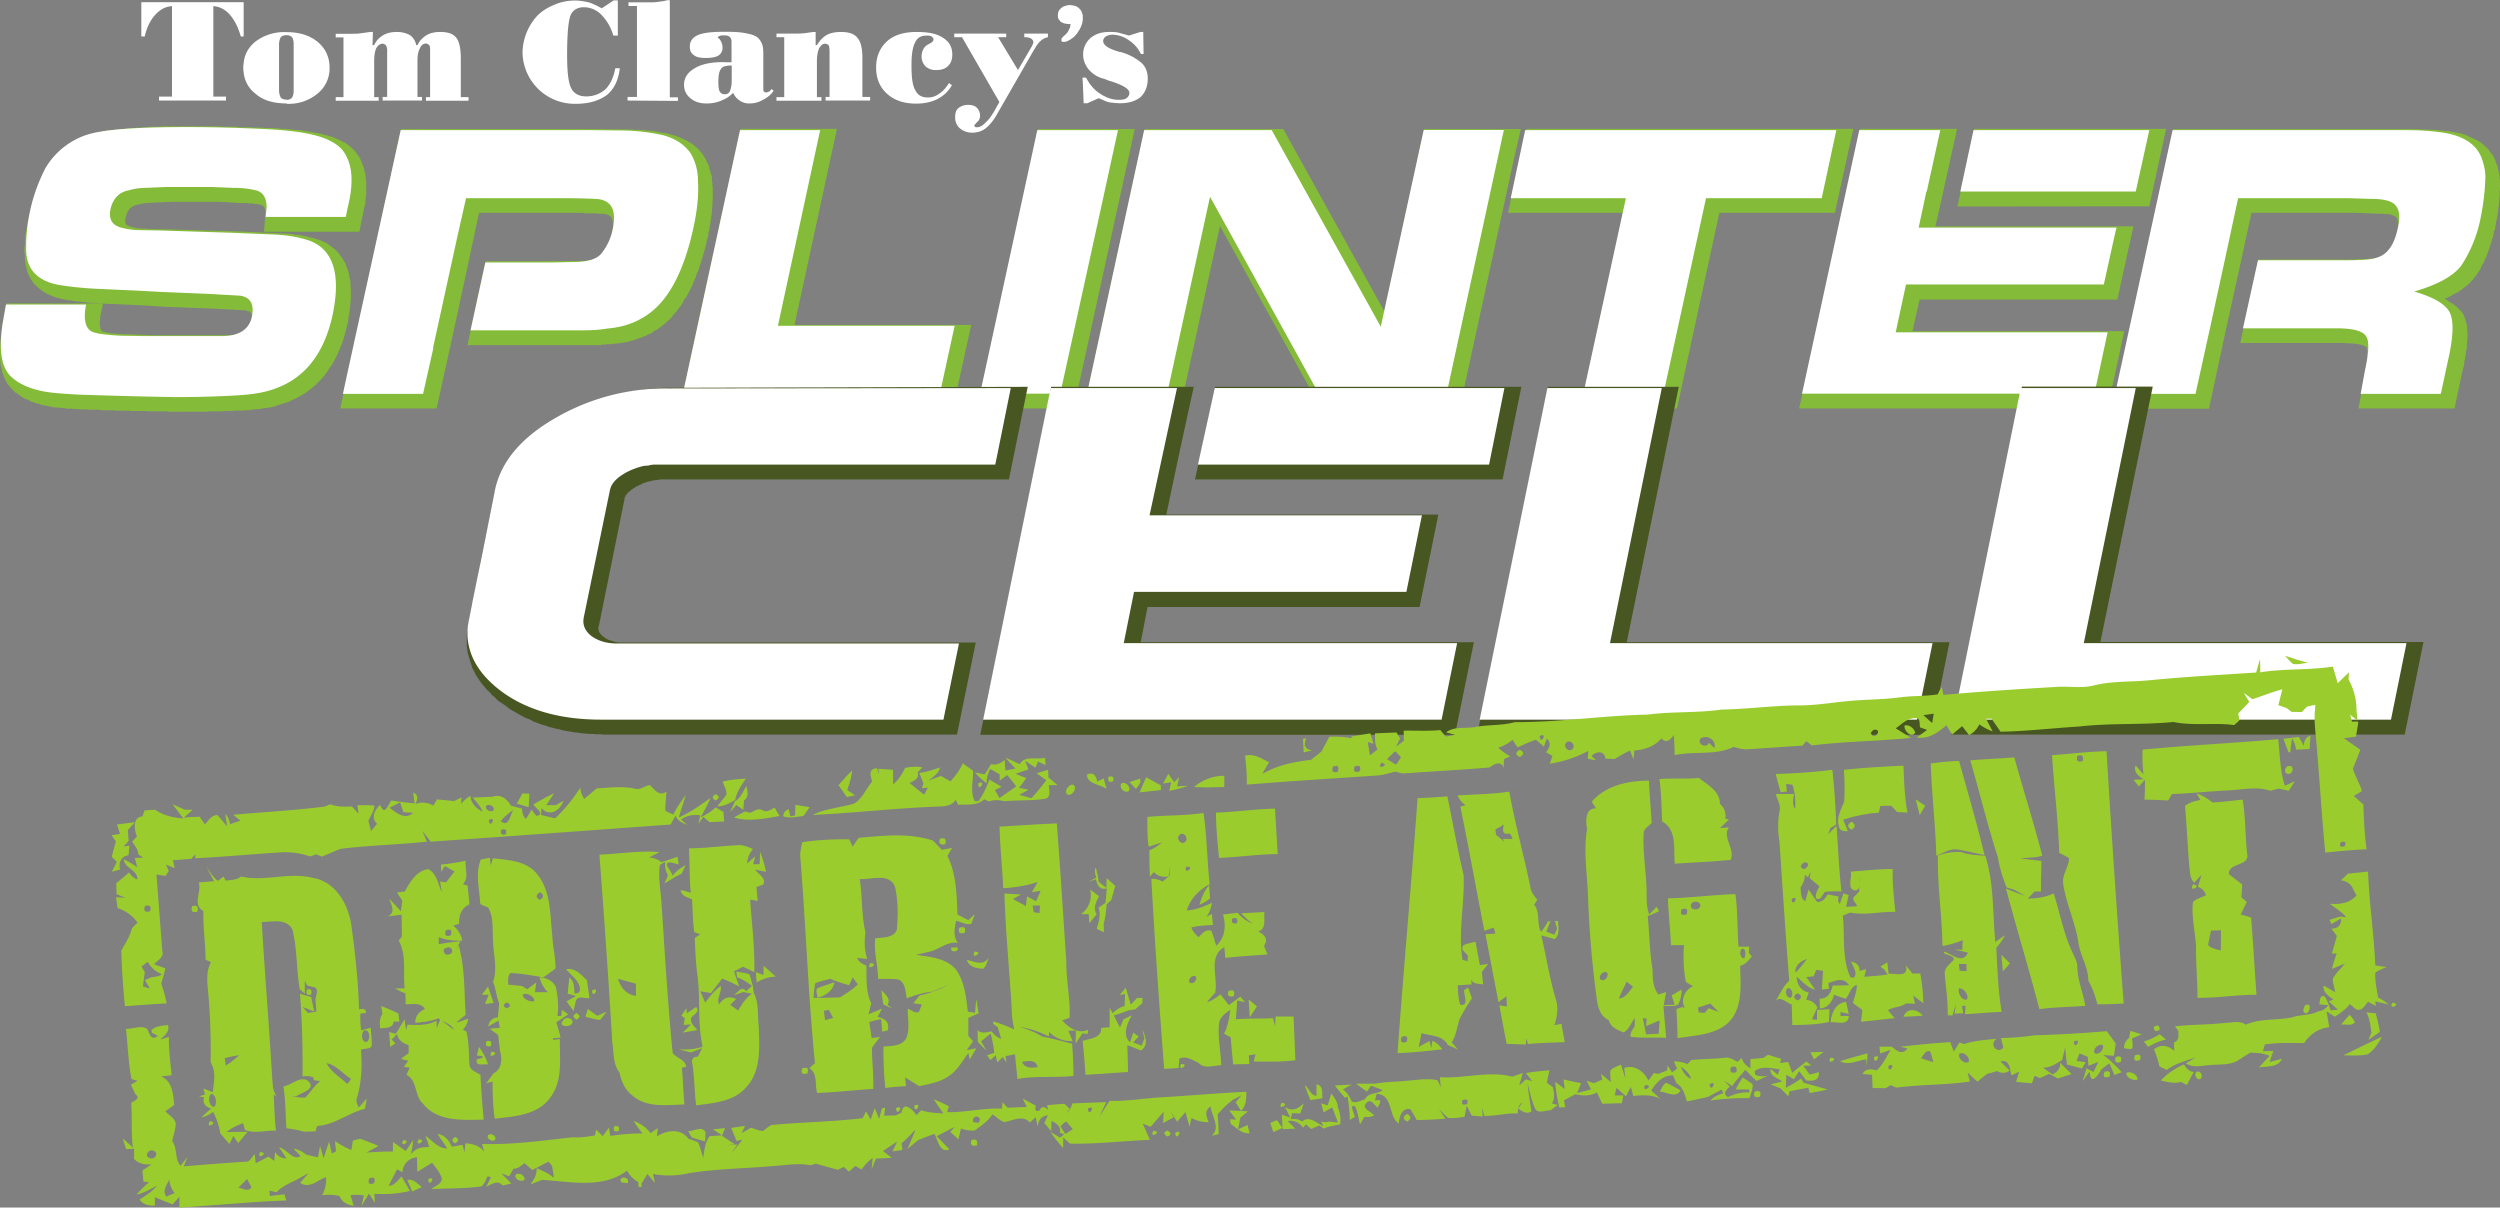 <svg xmlns="http://www.w3.org/2000/svg" xmlns:xlink="http://www.w3.org/1999/xlink" width="1794.39" height="866.71" viewBox="0 0 138.51 66.9"><rect x="0" y="0" width="138.51" height="66.9" fill="#808080" stroke="none"/><path fill="#fff" fill-rule="evenodd" d="M15.88 5.53a.39.39 0 0 0 .29-.11c.07-.1.1-.23.1-.4V2.44c0-.16-.03-.3-.1-.39a.4.4 0 0 0-.3-.1.45.45 0 0 0-.31.1.88.88 0 0 0-.1.39V5c0 .18.05.32.1.41.07.07.16.11.32.11zm0 .2c-.73 0-1.32-.17-1.75-.56A1.66 1.66 0 0 1 13.5 4c-.02-.09-.02-.16-.02-.25s0-.16.02-.25c.04-.47.25-.86.63-1.18a2.64 2.64 0 0 1 1.75-.54c.7 0 1.29.18 1.72.54.43.36.66.84.66 1.43a1.79 1.79 0 0 1-.66 1.43 2.5 2.5 0 0 1-1.72.57zm4.85-3.23c.1-.23.27-.41.5-.55.22-.13.47-.18.76-.18.3 0 .53.07.73.18a.87.87 0 0 1 .34.55h.07c.11-.23.27-.41.5-.55.22-.13.47-.18.77-.18.4 0 .7.09.88.32.16.2.25.59.25 1.13v2.16h.43v.2H23.6v-.2h.23V2.83c0-.14 0-.25-.04-.32-.05-.05-.12-.1-.19-.1-.15 0-.27.1-.33.26-.1.16-.14.4-.14.72v1.98h.25v.2H21.2v-.2h.25V2.84a.6.6 0 0 0-.06-.32c-.05-.05-.12-.1-.19-.1-.15 0-.27.1-.36.26-.07.16-.11.4-.11.72v1.98h.25v.2H18.6v-.2h.43V2.07h-.43v-.2h.88c.18 0 .36 0 .52-.03l.52-.07h.14l-.02.73h.09zm39.26 1.8h.18c.2.37.45.69.8.9.33.22.67.33 1.01.33.18 0 .34-.02.43-.09.12-.09.16-.18.16-.3 0-.22-.38-.45-1.13-.67l-.25-.1a1.59 1.59 0 0 1-.86-.51 1.29 1.29 0 0 1-.32-.84c0-.37.14-.66.4-.91.28-.23.62-.34 1.03-.34.18 0 .36 0 .54.04l.57.16.63-.2h.16l.02 1.22h-.15a1.87 1.87 0 0 0-.68-.77 1.59 1.59 0 0 0-.91-.3.77.77 0 0 0-.36.1.32.32 0 0 0-.14.25c0 .23.3.43.86.59a.17.17 0 0 0 .1.02 3 3 0 0 1 1.15.59c.25.23.36.52.36.88 0 .44-.14.78-.4 1.03-.28.22-.64.34-1.14.34-.2 0-.4-.03-.59-.05-.18-.04-.36-.14-.59-.23l-.63.28h-.2l-.05-1.18-.02-.23h.02zm0-3.46v.28l-.02.1c0 .09-.05.15-.07.24-.05.1-.07.16-.14.25-.04.07-.09.16-.16.23-.06.07-.13.14-.2.18-.07.05-.14.1-.23.14-.04.02-.06.04-.11.04-.04.02-.1.02-.11.02-.05 0-.1 0-.12-.02-.02-.02-.02-.04-.02-.09v-.04l.02-.07c.03 0 .03-.02.05-.05.02 0 .02-.02.04-.04l.16-.14c.05-.07.1-.11.12-.18l.09-.18.02-.18c-.11 0-.23 0-.32-.03-.09-.02-.16-.06-.22-.09l-.12-.15c-.04-.07-.04-.14-.04-.2 0-.05 0-.1.02-.15 0-.04.02-.09.04-.13.03-.05.07-.07.1-.11.04-.05.09-.07.13-.1l.16-.06c.07 0 .11-.03.18-.03.14 0 .25.03.34.05.09.04.18.09.23.16a.4.4 0 0 1 .13.2l.05.15zM40.16 5.22a.27.27 0 0 0 .28-.18c.06-.14.1-.32.1-.6v-.81h-.1c-.12 0-.19.02-.28.04-.09.03-.18.07-.22.16-.1.12-.14.37-.14.73 0 .23.02.38.07.5a.3.3 0 0 0 .27.16h.02zm0-1.77h.37V2.3c0-.11-.03-.2-.12-.27-.04-.04-.13-.07-.25-.07h-.09c-.06 0-.13 0-.2.03-.07.02-.1.06-.1.09 0 0 .03.04.08.07a.73.73 0 0 1 .18.47.5.5 0 0 1-.23.46c-.16.09-.4.13-.7.13-.3 0-.52-.04-.66-.16-.16-.11-.22-.25-.22-.47 0-.3.15-.5.45-.64.3-.13.8-.18 1.47-.18h.02c.53 0 .91.02 1.2.09.3.05.53.14.66.27a.95.95 0 0 1 .2.32c.05.11.07.3.07.54v1.9c0 .08 0 .15.03.19.02.02.07.05.13.05.07 0 .12-.03.16-.05.07-.04.1-.09.14-.14l.11.1c-.13.2-.34.38-.59.5a1.43 1.43 0 0 1-.75.2.9.9 0 0 1-.54-.16.98.98 0 0 1-.36-.43 1.7 1.7 0 0 1-.45.34l-.2.09a1.98 1.98 0 0 1-.85.16c-.36 0-.65-.1-.88-.3a.9.9 0 0 1-.34-.74c0-.39.2-.68.59-.91.38-.23.9-.34 1.59-.34h.08zm2.86 2.13v-.2h.43V2.06h-.43v-.2h1.02c.16 0 .34 0 .52-.02l.5-.07h.13v.73h.07c.14-.23.3-.41.52-.55.23-.13.5-.18.82-.18.4 0 .72.09.9.32.19.2.28.59.28 1.13v2.15h.43v.2h-2.47v-.2h.22V2.83c0-.13-.02-.25-.04-.31a.29.29 0 0 0-.2-.1c-.14 0-.25.1-.34.26-.07.16-.12.4-.12.72v1.98h.25v.2h-2.5zm9.56-.98l.16.12a1.9 1.9 0 0 1-.77.75c-.34.18-.75.27-1.22.27-.66 0-1.2-.18-1.61-.55-.41-.38-.6-.86-.6-1.45 0-.61.21-1.09.6-1.45.4-.36.95-.52 1.65-.52.63 0 1.11.09 1.45.32.36.22.52.52.52.93 0 .27-.07.47-.23.63-.15.16-.38.23-.65.23a.85.85 0 0 1-.6-.2.8.8 0 0 1-.22-.57c0-.16.05-.3.1-.39.04-.09.13-.18.24-.25l.12-.06c.13-.07.2-.14.2-.23 0-.07-.05-.11-.11-.16-.07-.05-.18-.05-.3-.05-.27 0-.5.12-.61.39-.14.25-.2.68-.2 1.25 0 .7.06 1.15.22 1.4.14.28.37.39.7.39a.98.98 0 0 0 .6-.2c.2-.12.38-.32.56-.6zm2.79 1.05L53.3 2.06h-.43v-.2h2.88v.2h-.45l1.1 1.82.76-1.3.06-.13c.03-.05.03-.07.03-.11a.24.24 0 0 0-.12-.2c-.06-.05-.2-.08-.38-.08v-.2h1.31v.2c-.27.05-.52.25-.72.62 0 .02-.03.04-.03.04l-2.01 3.5c-.23.43-.46.7-.68.88-.2.16-.46.25-.75.25-.3 0-.52-.1-.7-.25a.78.78 0 0 1-.25-.6c0-.22.04-.4.18-.51a.82.82 0 0 1 .54-.18c.2 0 .37.04.48.16.11.1.18.27.18.45a.44.44 0 0 1-.16.34c-.11.11-.16.18-.16.2 0 .03.03.05.05.07.02.02.04.02.09.02.13 0 .3-.06.47-.25.19-.16.34-.38.5-.65zM34.23 1.97h-.25A2.7 2.7 0 0 0 33.3.8a1.34 1.34 0 0 0-.95-.4c-.36 0-.61.16-.73.43-.13.3-.2 1.04-.2 2.22 0 .93.07 1.54.23 1.84.15.3.43.45.83.45.41 0 .77-.14 1.07-.4.27-.28.45-.67.54-1.16h.25c-.07.63-.3 1.13-.7 1.47-.43.32-1 .5-1.72.5a2.89 2.89 0 0 1-2.97-2.86 3.1 3.1 0 0 1 .8-2c.26-.27.58-.47.97-.63a2.84 2.84 0 0 1 1.15-.23c.27 0 .52.05.75.1.2.06.45.18.72.33L34 .02h.23zm.54 3.6v-.2h.52V.33h-.47v-.2h1.13c.16 0 .34 0 .52-.03.16-.02.34-.04.5-.09h.14v5.38h.45v.2zm-22.25 0H8.81v-.22h.72V.34c-.36.02-.65.18-.93.48-.27.3-.47.7-.58 1.2h-.19V.12h5.67v1.9h-.16c-.14-.5-.34-.9-.6-1.2-.26-.3-.58-.46-.92-.48v5.01h.7v.23z" clip-rule="evenodd"/><path fill="#84bb39" fill-rule="evenodd" d="M19.57 19.32l-.72 3.31h5.34l.75-3.4c.54-2.48 1.08-4.96 1.6-7.44h5.72l.13.03h.66l.09.02h.25l.11.02.1.02.08.02.05.03.07.02.02.04.04.03.03.04.02.07.02.07.02.07v.11l.03.11-.03.14-.02.14-.02.18-.02.09-.03.09-.02.07-.02.09-.02.09-.03.07-.04.09-.02.07-.03.06-.04.07-.02.07-.05.07-.04.07-.03.04-.04.07-.05.05-.02.02-.02.04-.05.03-.02.02-.04.02-.05.05-.07.02-.04.02-.07.03-.07.02-.09.02h-.07l-.09.02h-.09l-.11.03h-.11l-1.36.02H26.9l-1 4.65h7.37l.1-.03h.17l.1-.02h.2l.09-.02h.09l.09-.02h.13l.14-.03.14-.02.13-.02.14-.02.13-.05.12-.02.13-.05.14-.04.11-.05.14-.04.11-.05.12-.04.1-.07.14-.04.12-.07.11-.1.16-.06.11-.1.14-.1.13-.1.12-.11.13-.11.12-.12.1-.13.12-.14.12-.14.1-.13.12-.16.1-.16.08-.16.12-.16.09-.16.09-.18.09-.18.09-.18.07-.2.09-.19.02-.09.04-.11.1-.2.06-.23.07-.2.07-.23.07-.23.07-.25.06-.23.05-.25.07-.25.02-.09v-.09l.02-.06.02-.1.03-.09v-.09l.02-.09.02-.07v-.09l.02-.09v-.09l.03-.09v-.07l.02-.09v-.09l.02-.07v-.18l.02-.09v-.25l.02-.07v-.74l-.02-.14v-.14l-.02-.1v-.14l-.02-.14-.05-.14-.02-.1-.05-.12-.02-.14-.04-.11-.07-.12-.05-.11-.04-.1-.07-.1-.07-.12-.06-.09-.1-.09-.06-.09-.1-.1-.06-.04-.02-.02-.1-.09-.1-.07-.1-.07-.11-.06-.12-.07-.1-.05-.12-.06-.12-.05-.1-.04-.14-.05-.14-.04-.11-.03-.14-.04-.11-.03-.14-.02-.13-.02-.12-.02-.13-.03-.14-.02-.13-.02-.14-.02h-.14l-.13-.03h-.16l-.14-.02h-.3l-.13-.02-1.86-.02H22.22zm102.82 3.31c.58-2.75 1.18-5.5 1.79-8.25l.56-2.59h5.76l1.27.05h.25l.09.02h.18l.09.02h.07l.06.03.05.02.05.02h.04l.02.02.02.03h.05v.02l.02.02.02.02.03.05.02.02v.05l.02.04v.05l.02.04v.34l-.02.1-.02.08-.02.1-.03.13-.04.14-.05.13-.02.12-.05.1-.04.1-.05.1-.06.08-.05.07-.04.07-.05.04-.07.05-.04.05-.05.04-.06.02-.05.03-.02.02-.05.02h-.04l-.05.02h-.04l-.05.03h-.04l-.05.02h-.11l-.05.02h-.31l-.1.02h-.54l-.09.03h-5.4L124.12 19h5.75l.16.02h.3l.1.03h.15l.09.02.09.02.09.02.07.03.06.02.05.02.02.02.05.03.02.02v.02l.02.02v.05l.02.04v.53l-.02.11-.02.14-.02.14-.02.13-.03.16-.04.18-.34 1.86h5.32l.45-2.13.03-.11.04-.11.02-.12v-.11l.03-.11.02-.12.02-.1.02-.12v-.1l.03-.1.02-.1v-.2l.02-.1v-.17l.02-.1v-.31l-.02-.1v-.22l-.02-.07v-.07l-.02-.07-.03-.06-.02-.07v-.07l-.04-.07-.05-.13-.07-.14-.09-.11-.11-.12-.11-.1-.12-.1-.13-.1-.14-.08-.14-.1-.15-.08h-.03l.07-.03.11-.04.1-.05.09-.04.09-.07.09-.04.09-.05.09-.04.09-.05.07-.07.09-.04.07-.07.06-.04.1-.07.06-.05.07-.07.07-.04.04-.07.07-.07.07-.07.04-.06.05-.07.07-.07.04-.07.05-.07.04-.06.05-.07.04-.07.05-.07.02-.09.05-.07.04-.09.05-.06.04-.1.02-.09.05-.06.05-.1.02-.09.04-.09.03-.09.04-.11.02-.1.05-.08.02-.12.05-.09.02-.09.02-.11.05-.11.02-.1.02-.1.02-.12.05-.11.02-.12.02-.11.02-.16.03-.14.04-.15.02-.14.03-.14v-.16l.02-.13.02-.14.02-.16v-.14l.02-.13v-.28l.03-.13v-.5l-.03-.07v-.16l-.02-.07v-.06l-.02-.1-.02-.06-.02-.07v-.07l-.03-.09-.02-.07-.02-.06-.05-.07-.02-.1-.04-.1-.05-.1-.04-.09-.05-.07-.07-.09-.07-.09-.04-.07-.07-.09-.07-.06-.09-.07-.06-.07-.1-.07-.06-.07-.1-.04-.08-.07-.1-.04-.09-.05-.1-.04-.1-.05-.11-.04-.1-.05-.1-.05-.11-.02-.12-.05-.11-.02-.11-.02-.14-.02-.11-.03-.14-.02-.11-.02h-.14l-.11-.02h-.11l-.12-.03h-.1l-.12-.02h-.23l-.11-.02h-.48l-.11-.02h-13.6l-3.35 15.49h5.35zm-4.7-4.28h-11.73l.39-1.75h10.96l.3-1.38.59-2.68h-10.97l.25-1.1.95-4.3h-5.37l-1.88 8.62-1.5 6.87h17.09zm-.08-6.92h1.47l.93-4.29h-10.63l-.93 4.3zm-16.43-4.29h1.5l-1.02 4.65h-6.4l-2.35 10.84h-5.35l2.36-10.84h-6.37l.34-1.6.68-3.05zM83.89 8.75l.37-1.6H78.9l-2.2 10.1-5.6-10.1h-7.68l-3.37 15.48h5.34l2.2-10.11 5.6 10.11h7.68zm-21.02-1.6h-5.35l-3.38 15.48h5.35zm-24.3 11.27l2.46-11.28h5.34L44.02 18h9.79l-1.02 4.64H37.67zm-19-10.14h.02l.07.09.07.09.07.09.07.1.06.1.05.1.04.1.05.12.04.11.05.12.02.11.02.11.05.14v.11l.02.14.02.14v.68l-.02.16-.02.13v.16l-.02.16-.05.16-.27 1.34h-5.28l.07-1v-.18l-.02-.05v-.04l-.02-.03v-.04l-.03-.02-.02-.03v-.02h-.02l-.02-.02-.03-.02-.02-.03h-.04l-.03-.02h-.04l-.02-.02h-.1l-.04-.02h-.14l-.1-.03h-.24l-.11-.02h-.34l-1.18-.07H9.56l-1.16.05h-.11l-.05.02h-.16l-.06.02h-.1l-.04.02h-.1l-.04.03H7.7l-.05.02H7.6l-.07.02-.07.02-.04.03-.07.02-.05.02-.04.05-.02.02-.05.04-.04.05-.03.04-.02.05-.04.04-.03.07-.02.07-.02.07-.02.09-.03.07v.25l.03.02v.02l.02.02.02.02.02.03.03.02.04.02.07.02.07.03.06.02.05.02h.09l.04.02h.07l.05.03h.15l.07.02h.3l.04.02 1.16.02 4.08.12 2.35.11h.14l.13.02h.14l.11.03.14.02h.11l.14.02.11.02.11.03.12.02.13.04.12.03.11.02.11.04.12.03.1.04.15.05.13.06.14.07.13.1.12.08.13.1.1.09.1.1.1.11.09.14.09.11.07.14.09.13.04.14.07.14.05.15.04.16.02.16.05.16.02.16v.18l.02.18v.55l-.02.2-.02.18-.02.2-.03.23-.04.2-.02.23-.05.2-.07.26-.06.25-.07.25-.07.22-.1.23-.08.2-.1.23-.1.2-.1.19-.11.2-.14.18-.11.19-.14.18-.13.16-.14.15-.16.16-.15.14-.16.14-.18.13-.16.12-.18.1-.19.12-.2.1-.18.08-.2.1-.21.06-.23.07-.2.07-.23.07-.22.04-.23.02-.23.05h-.09l-.07.02h-.16l-.09.02h-.09l-.07.03h-.27l-.07.02h-.52l-.11.02h-.45l-.1.02h-.74l-.09.02H9.4l-.12-.02H8.2l-.14-.02h-.8l-.15-.02h-.7l-.19-.02h-.56l-.2-.03H4.9l-.11-.02h-.43l-.1-.02h-.2l-.09-.02h-.3l-.06-.03h-.14l-.1-.02h-.12l-.14-.02h-.11l-.11-.02-.12-.03-.11-.02-.1-.02-.1-.02-.12-.02-.09-.03-.11-.04-.1-.02-.1-.03-.1-.04-.09-.02-.09-.05-.09-.05-.09-.04-.09-.02-.07-.05-.09-.04-.07-.07-.09-.05-.06-.04-.07-.07-.1-.04-.06-.07-.07-.05-.04-.07-.07-.06-.07-.08-.05-.07-.06-.07-.05-.06-.04-.1-.05-.06-.02-.1-.05-.08-.02-.07-.04-.1-.03-.08-.02-.1-.02-.1-.02-.1-.03-.09v-.11l-.02-.1v-.1L0 19.8v-.57l.02-.11v-.14l.02-.11v-.14l.03-.1.02-.15v-.13l.02-.14.25-1.4h5.35l-.14.65-.02.14v.11l-.02.1v.18l.02.09v.04l.02.07v.04l.02.03.03.04v.02h.02l.02.03.02.02h.03l.02.02h.07l.04.02.07.02h.1l.08.03h.1l.08.02h.12l.13.02h.14l.13.02h.3l1.24.05h4.56l.14-.02.13-.03.11-.02.1-.02.09-.05.06-.04.07-.05.07-.04.07-.05.04-.06.02-.07.05-.07.04-.07.03-.09.02-.11.02-.1v-.24l-.02-.04v-.03l-.02-.02-.03-.02v-.02l-.02-.03-.04-.02-.03-.02h-.04l-.07-.02-.07-.03h-.24l-.07-.02h-.25l-.16-.02h-.12l-.88-.05-2.67-.1-1.27-.08-2.22-.1h-.14l-.16-.03h-.3L5 16.77h-.13l-.14-.03h-.14l-.1-.02-.15-.02h-.1l-.14-.02-.12-.03h-.11l-.11-.02-.12-.02-.22-.05-.25-.06-.2-.07-.24-.1-.18-.08-.2-.12-.16-.13-.16-.14-.16-.16-.11-.16-.11-.18-.1-.2-.06-.18-.05-.23-.04-.2-.02-.23v-.23l-.03-.14v-.24l.03-.12v-.25l.02-.13v-.14l.02-.11.02-.14.03-.13.02-.14.02-.11.02-.14.05-.11.02-.12.02-.1.03-.12.02-.12.04-.1.02-.1.03-.11.02-.1.02-.1.05-.1.02-.09.02-.11.05-.1.02-.08.02-.1.05-.08.02-.07.02-.1.05-.08.02-.07.02-.1.05-.06.02-.07.04-.07.03-.09.04-.07.02-.06.05-.07.04-.05.03-.06.04-.07.11-.18.14-.19.11-.16.14-.18.16-.13.13-.16.16-.14.16-.13.16-.12.16-.1.18-.12.16-.12.18-.09.18-.06.2-.07.19-.07.11-.05.09-.02.11-.02.12-.02.1-.03.14-.04.12-.02.13-.03h.14l.16-.02.13-.02.16-.02.16-.02h.16l.18-.03.16-.02h.18l.18-.02h.2l.19-.02h.2l.2-.03h.44L9 7h3.07l.14.02h.9l.14.03h.63l.14.02h.5l.13.02h.41l.18.02h.18l.16.03h.18l.16.02h.16l.16.02.14.02h.15l.16.02.14.03.13.02.14.02.14.02.13.03.12.02.13.02.12.02.1.03.12.04.11.02.12.03.11.04.09.02.11.05.1.04.08.03.1.04.09.05.09.04.07.05.1.04.1.07.09.07.09.06.09.1z" clip-rule="evenodd"/><path fill="#fff" fill-rule="evenodd" d="M19.23 20.75L19 21.82h4.44l.57-2.54h-.02l1.33-6.08.5-2.22h5.33c.83 0 1.47.02 1.88.04.83.05 1.13.59.93 1.61a3.12 3.12 0 0 1-.6 1.36c-.22.32-.67.48-1.33.52l-1.38.03h-3.76l-.82 3.76h6.17c.5 0 .95-.02 1.42-.1.7-.06 1.34-.24 1.88-.56 1.23-.66 2.13-2.1 2.72-4.35.05-.23.12-.46.16-.68.2-.91.3-1.77.25-2.59 0-.61-.16-1.1-.4-1.52-.35-.5-.87-.84-1.57-1.02a11.2 11.2 0 0 0-2.08-.25l-1.84-.02H22.2zm97.99.9l3.15-14.44h12.89c.61 0 1.2.02 1.8.1 1.3.13 2.14.63 2.44 1.47.13.36.2.7.2 1.02a12.83 12.83 0 0 1-.25 2.2 7.36 7.36 0 0 1-1.09 2.72c-.45.59-1.33 1.06-2.6 1.43 1.15.34 1.81.75 2 1.24.2.5.15 1.36-.14 2.63l-.39 1.8h-4.44l.25-1.36c.2-.91.23-1.52.07-1.8-.16-.31-.7-.47-1.63-.47h-5.21l.83-3.77h4.38c.43 0 .9 0 1.4-.02.39-.02.7-.07.95-.18.5-.2.84-.73 1.02-1.59.14-.59.1-1.02-.16-1.29-.2-.2-.6-.32-1.29-.32l-1.29-.04H124l-.74 3.44-.82 3.77-.8 3.63h-4.43zm0-8.88l.05-.16H106.3l.43-2h.02l.75-3.4h-4.49l-2.22 10.23-.95 4.37h16.2l.73-3.4h-11.74l.57-2.65h10.96zm0-2.16h1.11l.75-3.4h-9.74l-.73 3.4zm-16.43-3.4h.95l-.81 3.77h-6.41l-2.36 10.84h-4.44l2.36-10.84H83.7l.8-3.77zm-37.4 0h7.07L76.5 18.1 78.88 7.2h4.44l-3.17 14.6h-7.09L67.04 10.9l-2.38 10.93h-4.44zm-2.31 3.95l.86-3.95h-4.47l-3.17 14.6h4.44zm-22.82 8.68L41 7.21h4.44L43.1 18.05h9.79l-.82 3.77H37.83zM19.23 8.74c.27.56.32 1.33.14 2.28l-.14.64-.07.36h-4.44l.05-.54c0-.5-.18-.82-.57-.93a4.87 4.87 0 0 0-1.25-.14l-1.17-.05h-2.6l-1.19.05a3.4 3.4 0 0 0-.88.14c-.52.1-.84.45-.98 1-.13.58.07.95.66 1.08.3.07.61.12.98.12l1.15.02 4.06.13 2.35.1c.68.04 1.27.15 1.81.33 1.34.5 1.77 1.89 1.27 4.2-.59 2.58-2.06 4.01-4.46 4.3-.38.05-.84.08-1.3.1-.99.05-1.96.07-2.96.07-1.09-.02-2.67-.05-4.8-.12a28.17 28.17 0 0 1-1.63-.09c-1.27-.09-2.18-.43-2.72-1-.48-.52-.61-1.5-.39-2.9l.18-1.02h4.44c-.15.77-.06 1.27.28 1.48.22.13.77.2 1.63.25l1.27.02h4.41c.93-.02 1.48-.4 1.61-1.14.11-.65-.11-1.02-.68-1.1l-.88-.05-.9-.05-2.66-.11-1.27-.07L5.36 16a19.2 19.2 0 0 1-2.01-.2c-1.23-.2-1.86-.84-1.9-1.89a9.57 9.57 0 0 1 1.07-4.6 4.18 4.18 0 0 1 2.28-1.84c.92-.3 2.76-.43 5.52-.43 1.48 0 2.86.04 4.17.1 1.9.08 3.22.3 3.94.74.37.2.64.48.8.86z" clip-rule="evenodd"/><defs><path id="a" d="M31.68 97.08l-.23 1.06h4.44l.57-2.54h-.03l1.34-6.08.5-2.22h5.32c.84 0 1.48.02 1.88.04.84.05 1.14.6.93 1.61a3.12 3.12 0 0 1-.59 1.36c-.22.32-.68.48-1.33.53l-1.38.02h-3.77l-.81 3.76h6.16c.5 0 .95-.02 1.43-.09.7-.07 1.34-.25 1.88-.56 1.22-.66 2.13-2.11 2.72-4.36.04-.23.11-.45.16-.68.2-.9.3-1.77.25-2.58 0-.62-.16-1.12-.41-1.52-.34-.5-.86-.84-1.56-1.03a11.2 11.2 0 0 0-2.09-.25l-1.83-.02H34.65zm97.99.9l3.15-14.44h12.89c.6 0 1.2.02 1.79.09 1.31.13 2.15.63 2.44 1.47.14.36.2.7.2 1.02a12.83 12.83 0 0 1-.24 2.2 7.36 7.36 0 0 1-1.09 2.72c-.45.6-1.34 1.07-2.6 1.43 1.15.34 1.8.75 1.99 1.25.2.5.16 1.36-.14 2.63l-.38 1.79h-4.44l.25-1.36c.2-.9.22-1.52.06-1.8-.15-.3-.7-.47-1.63-.47h-5.2l.83-3.76h4.37c.43 0 .9 0 1.4-.02.4-.03.71-.07.96-.19.5-.2.84-.72 1.02-1.58.13-.6.09-1.02-.16-1.3-.2-.2-.61-.31-1.3-.31l-1.28-.05h-6.12l-.75 3.45-.81 3.76-.8 3.63h-4.44zm0-8.89l.04-.16h-10.96l.43-2h.02l.75-3.4h-4.49l-2.22 10.23-.95 4.38h16.2l.72-3.4h-11.73l.56-2.65h10.97zm0-2.15h1.1l.75-3.4h-9.74l-.72 3.4zm-16.43-3.4h.95l-.81 3.76h-6.42l-2.35 10.84h-4.44l2.35-10.84h-6.36l.8-3.76zm-37.4 0h7.06l6.05 10.88 2.38-10.88h4.44l-3.17 14.6h-7.1l-6.02-10.93-2.38 10.93h-4.44zm-2.32 3.94l.86-3.94h-4.46l-3.17 14.6h4.44zm-22.81 8.69l2.74-12.63h4.44l-2.36 10.84h9.8l-.82 3.76H50.28zM31.68 85.06c.27.56.31 1.33.13 2.29l-.13.63-.07.36h-4.44l.04-.54c0-.5-.18-.82-.56-.93a4.87 4.87 0 0 0-1.25-.14l-1.18-.04h-2.6l-1.18.04a3.4 3.4 0 0 0-.88.14c-.53.11-.84.45-.98 1-.13.59.07.95.66 1.09.3.06.61.11.97.11l1.16.02 4.05.14 2.36.09c.68.04 1.27.16 1.81.34 1.34.5 1.77 1.88 1.27 4.2-.59 2.58-2.06 4-4.46 4.3-.39.05-.84.07-1.3.1-1 .04-1.97.06-2.96.06-1.09-.02-2.68-.04-4.8-.11a28.17 28.17 0 0 1-1.64-.1c-1.27-.08-2.17-.42-2.72-.99-.47-.52-.6-1.5-.38-2.9l.18-1.02h4.44c-.16.77-.07 1.27.27 1.47.23.14.77.2 1.63.25l1.27.02h4.42c.93-.02 1.47-.4 1.6-1.13.12-.66-.1-1.02-.67-1.11l-.89-.05-.9-.04-2.65-.12-1.27-.06-2.22-.12a19.2 19.2 0 0 1-2.02-.2c-1.22-.2-1.86-.84-1.9-1.88a9.57 9.57 0 0 1 1.06-4.6 4.18 4.18 0 0 1 2.3-1.84c.92-.3 2.76-.44 5.52-.44 1.47 0 2.85.05 4.17.1 1.9.09 3.22.31 3.94.74.37.2.64.48.8.86z"/></defs><clipPath id="b"><use width="100%" height="100%" overflow="visible" xlink:href="#a"/></clipPath><g clip-path="url(#b)" transform="translate(-12.45 -76.32)"><defs><path id="c" d="M12.37 83.35h137.78v14.97H12.37z"/></defs><clipPath id="d"><use width="100%" height="100%" overflow="visible" xlink:href="#c"/></clipPath></g><path fill="#485621" fill-rule="evenodd" d="M54.31 40.71h26.3l1.05-5.13H63.2l.38-1.95h15.07l1.04-5.12H64.62a562.97 562.98 0 0 1 1.52-7.08h-7.9zm2.63-19.28l-1.04 5.13H36.6l-.05.02h-.11l-.05.02h-.13l-.02.02h-.1l-.06.03-.07.02h-.07l-.07.02-.07.02-.06.03-.07.02-.07.02-.05.04-.06.03-.07.02-.07.05-.07.02-.07.04-.06.05-.05.02-.07.05-.06.04-.05.05-.04.04-.05.02-.05.05-.02.04-.02.03-.05.04-.02.03-.02.04v.02l-.02.05-.03.02v.07l-1.42 7.03-.03.07v.18l.03.02v.05l.02.02.02.05.02.02.03.05.04.02.02.05.05.04.04.03.07.04.05.05.04.02.07.04.07.03.06.02.05.02.09.02.07.02.07.03.06.02h.1l.06.02h19.78l-1.04 5.1H33.47l-.2-.02h-.23l-.23-.02h-.2l-.2-.02-.21-.02-.2-.03-.2-.02-.21-.04-.2-.03-.21-.04-.18-.05-.2-.04-.19-.05-.18-.04-.18-.07-.18-.05-.18-.06-.18-.07-.18-.07-.16-.09-.18-.07-.16-.07-.16-.09-.16-.09-.16-.09-.16-.09-.15-.09-.14-.11-.16-.12-.13-.09-.16-.1-.14-.12-.11-.12-.14-.11-.11-.14-.11-.1-.12-.12-.11-.14-.1-.11-.1-.14-.1-.14-.06-.1-.1-.14-.06-.14-.07-.14-.07-.13-.04-.16-.05-.14-.04-.13-.05-.16-.04-.14-.03-.16-.02-.13-.02-.16v-.61l.02-.16.02-.16.03-.16.02-.16.02-.13.02-.14.05-.14.02-.13.02-.14.02-.11.03-.14.02-.14.05-.1.02-.12.02-.14.02-.11.02-.11.03-.12.02-.11.02-.11.02-.12.03-.11.02-.11.02-.1.02-.1.03-.1.02-.11v-.1l.02-.08.02-.12.03-.09.02-.09.02-.09v-.07l.02-.09.03-.09.02-.16.04-.14.03-.15.02-.14.04-.16.02-.14.03-.13.02-.16.04-.14.03-.13.02-.14.02-.13.05-.14.02-.14.02-.13.02-.14.03-.11.02-.14.04-.11v-.1l.03-.1.02-.1.02-.09.02-.07v-.09l.03-.06.02-.05v-.11l.02-.05v-.07l.05-.16.04-.15.05-.14.04-.16.05-.16.06-.16.07-.13.07-.16.07-.16.09-.13.09-.14.09-.16.1-.14.08-.13.11-.14.12-.14.11-.13.11-.14.12-.11.13-.14.14-.13.14-.12.13-.11.14-.14.16-.11.16-.11.15-.12.16-.1.16-.12.18-.12.18-.1.18-.12.19-.11.18-.1.18-.09.2-.1.18-.1.2-.1.19-.06.2-.09.18-.07.2-.09.21-.07.18-.06.2-.07.21-.07.2-.04.21-.07.2-.05.2-.04.21-.05.2-.04.23-.03.2-.04.21-.02.23-.05.2-.02.23-.02.2-.03h.23l.23-.02h.65zm28.82 0h7.25l-2.88 14.15h17.88l-1.04 5.13H81.84zm-2.51 5.13l1.04-5.13H67.32l-1.11 5.13zM108.1 40.7l3.92-19.28h7.25l-2.9 14.15h17.9l-1.04 5.13z" clip-rule="evenodd"/><path fill="#fff" fill-rule="evenodd" d="M79.87 39.87l.86-4.24H62.26l.57-2.84h15.09l.86-4.24H63.69l1.52-7.05h-7l-3.74 18.37zM56 21.5l-.77 3.81-.09.43H36.19c-.1.02-.18.02-.25.05l-.27.02c-.41.1-.82.25-1.2.5-.39.25-.62.54-.68.86l-1.45 7.05c-.07.39.06.73.43 1.02.38.27.83.41 1.4.41h18.96l-.86 4.22H33.31c-2.31 0-4.2-.54-5.64-1.65-1.11-.87-1.7-1.84-1.77-2.98v-.36c.02-.2.05-.43.1-.63.29-1.5.54-2.68.72-3.56l.45-2.27.25-1.25c.32-1.57 1.43-2.9 3.33-4a12.16 12.16 0 0 1 6.3-1.65zm29.73 0h6.34l-2.87 14.13h17.87l-.86 4.24H81.98zm-2.38 0H67.3l-.93 4.24H82.5zm24.88 18.37l3.73-18.37h6.37l-2.88 14.13h17.88l-.86 4.24z" clip-rule="evenodd"/><path fill="#9bcc2e" d="M125.2 36.56l-.2.7c-1.95.13-3.9.23-5.83.42-1.03.11-2.09.04-3.1.28-.73.2-1.47.04-2.2.1-2.07.12-4.14.25-6.2.44l-.08-.43c-.1.12-.17.26-.23.4-.68.11-1.37.07-2.06.16-.96.13-1.93.12-2.89.21-.9.08-1.78.24-2.68.24-1.45 0-2.89.21-4.34.23-1.36.2-2.74.1-4.1.28-2.46.05-4.9.43-7.37.42-.72.2-1.48.13-2.2.27-.53.1-1.16-.06-1.6.3l.5.13-.52.1-.3-.36c-.68.06-1.36.02-2.03.03l.01.56-.43.32.22-.45-.2-.33-1.19.05c0 .3-.02.62.14.89l-.42.33-.12-.74.32.1-.18-.58-1.04.17v.1a5.2 5.2 0 0 0-1.23-.08l-.44.82-.58.46c-.94.1-1.87.3-2.7.78l.38-.65c-.42-.2-.84-.5-1.33-.36.07.53.1 1.07.1 1.6 2.43-.2 4.85-.34 7.28-.51.32-.03.64-.14.96-.21.19.07.4.12.6.09 1.54-.11 3.07-.19 4.6-.32.25-.17.63-.43.8.04-.02-.16-.01-.33.01-.5l.34-.16a3.16 3.16 0 0 1-.66-.47c.28-.11.56-.23.79-.44l.28.42c.33-.16.67-.31 1.02-.43l.44.39.15-.45c.3.24.15.51-.03.76l.35.2-.14.43A6.56 6.56 0 0 0 88 41.6l-.03.44.46.08-.26-.24c.26-.25.73-.33.77.15l.52.02c.27-.17.56-.33.85-.47l.19.5.05-.5c.56-.04 1.12-.22 1.49-.67.28.29.5.09.7-.19.02.37.04.75.04 1.12 1.07-.25 2.25.04 3.27-.46.26.07.53.16.82.13l2.99-.2.22-.25.3.24c1.82-.23 3.66-.23 5.49-.42l-.84-.53c.33-.22.65-.58 1.08-.56.31-.03.22.31.27.51l.39.14-.58.42c.66.1 1.18-.27 1.65-.68l.31.52.56-.47.39.5c.25-.15.45-.34.56-.6.23.16.47.3.74.39a24.4 24.4 0 0 0-.37-.7h.31l.5.72c1.46-.03 2.9-.2 4.37-.29 1.73-.2 3.48-.08 5.21-.25 1.11.23 2.25.02 3.36.17l.28-.24c0-.1-.03-.3-.05-.4l.21-.22.4-.42-.3-.5.48.35c.55-.19 1.1-.4 1.65-.55l-.22.88.44.15.14.1.15.12.57.01.12-.13.17-.17a8 8 0 0 1 .46-.1l-.02.3c-.06.57.02 1.13.07 1.7.18 2.06.3 4.13.5 6.19.76-.09 1.52-.15 2.29-.19-.12-.82-.15-1.65-.18-2.48l-.53-.47.45-.27c-.12-.43-.38-.81-.5-1.25.15-.35.28-.7.41-1.04l-.91-.64.67-.09.12-.72v-.01-.02-.02-.02-.04h-.34l-.1-.38.4.32c0-.15-.04-.44-.05-.59a3.46 3.46 0 0 0-.44-1.68l.02-.4-.62.6a110 110 0 0 1-.27-.92c-1.33.21-2.69.1-4.02.32l-.01-.69zm-18.06 2.98l-.09.52-.49-.44.58-.08zm-3.25.88c.42.03-.1.66-.24.18l.15-.17h.1zm-18.45.31c.25-.03-.1.55-.14.06.06-.04.1-.06.14-.06zm9.07.1c.3.02.58.29.47.62l-.3-.3c-.14.36-.68.06-.46-.24a.48.48 0 0 1 .29-.07zm-7.57.25c.19 0 .35.3.16.44-.24.18-.54-.22-.3-.4a.2.2 0 0 1 .14-.04zm-9.64.54l.32.33-.27.42-.5-.31c.14-.16.3-.3.45-.44zm-.77.64c.56.1-.32.46 0 0zm-1.3.17c.13 0 .17.1.1.3-.27.1-.36 0-.28-.27a.58.58 0 0 1 .17-.03zm-1.21 0c.13 0 .17.1.1.32-.26.09-.36 0-.27-.28a.55.55 0 0 1 .17-.03zm55.82 4.2c.12 0 .14.08.07.25-.24.08-.32 0-.22-.22a.52.52 0 0 1 .15-.03z"/><path fill="#9bcc2e" d="M126.6 36.33l.7.23.58.16c-.28.02-.57.12-.85.06-.16-.14-.29-.3-.43-.45zM105.52 40.2c.23-.09.54.16.59.39-.2.34-.65-.12-.59-.4zM72.19 40.94l.18-.05c-.14.34-.12.62.32.68l-.46.12-.04-.75zM118.71 41.53c2.5-.24 5.01-.35 7.51-.58.1.86.1 1.75.37 2.58.19-.07.37-.17.55-.25l-.33.53-.56-.12-.47.12c-.76-.26-1.56-.05-2.34-.02-1.04.05-2.07.17-3.11.2l-.2.36a26.6 26.6 0 0 0-1.32-.05c.03-.37.03-.74.03-1.1l-.34.37-.29-.37.56-.02c-.28-.19-.58-.38-.45-.78l.44.51a8.28 8.28 0 0 1-.05-1.38zM126.51 40.93l.85-.1.29.5c-.01-.3.11-.49.36-.58l-.05.75-.75.03a1.6 1.6 0 0 0-.22-.63c-.04.26-.08.52-.1.79a2.1 2.1 0 0 0-.1-.02l-.28-.74zM84.2 41.94c-.25-.12-.25-.26 0-.4.25.12.25.26 0 .4zM113.69 41.84c1-.07 2-.2 3.02-.22.28 4.66.6 9.32.95 13.98-.49.02-.97.05-1.46.04-.11-.45-.26-.9-.5-1.3.01-.77-.47-1.42-.56-2.18-.17-1.1-.68-2.11-.83-3.2-.08-.51.33-.93.32-1.42-.18-.11-.36-.2-.54-.29-.06-1.8-.28-3.6-.4-5.4m1.4.03c-.07.28.03.37.3.28.06-.29-.04-.38-.3-.28m-.5.2c.05.12.05.12 0 0zM56.5 42.34c.26-.5.93-.24 1.4-.35l.03.4-.42-.2-.14.34-.58-.38.19.48-.72.24.6.24-.4.54.53.1-.52.29.68.18c.29-.32.56-.65.82-.99l-.54-.39.64-.19.02.42.5.43h-.48c0 .26.16.7-.24.76-.74.11-1.5.06-2.24.13a1.5 1.5 0 0 0-.86.01l-.24-.12c-.38.38-.95.27-1.44.31l-.14-.28c-.18.3-.53.36-.85.37-2.37.08-4.72.36-7.08.47.72-.36 1.54-.4 2.3-.63.47-.28.66-.82 1-1.22-.1-.34-.22-.7.27-.74l.1.35-.02-.32.81.06v.81c.3-.25.5-.58.67-.92.31-.05.63-.1.95-.02l-.26.26c.1.35-.18.48-.45.6l.81.65.21-.4c-.08.02-.25.03-.33.04l.08-.27-.23-.58c.4-.04.78-.18 1.15-.3-.08.34-.39.53-.65.73l.7-.26.53.3c.27-.3.52-.62.68-1l.57.41c.02.56-.17 1.16.09 1.68l.2.01c.28-.36.45-.78.62-1.2l.67.4-.37.18.26.45c.3-.23.62-.43.92-.65-.16-.22-.33-.43-.5-.63l-.41.31-.01-.35-.52-.3c-.13.25-.2.51-.2.8a4.2 4.2 0 0 1-.64-.6l.53.1c.14-.18.24-.38.35-.56.29.06.54-.04.77-.24 0 .2.02.4.03.59l.56-.11c-.19-.2-.38-.39-.55-.6.26.11.53.23.78.36zM109.16 42.13c.81-.08 1.63-.1 2.44-.17.5 1.82 1.08 3.62 1.55 5.45-.39.12-.8.1-1.2.14.38.07.77.1 1.15.15 0 .56-.03 1.13-.02 1.69h-.35l-.39.4c.5-.02 1-.07 1.44-.3.36 1.13.56 2.3 1.08 3.36.09.22.23.43.23.68 0 .76.33 1.46.44 2.2-.85.06-1.7.07-2.54.18-.58-2.24-1.26-4.45-1.85-6.68.35.14.7.28 1.06.4a22.5 22.5 0 0 0-.62-.34l-.4-.12a7.23 7.23 0 0 1-.49-1.68c-.58-1.77-1-3.58-1.53-5.36zM106.97 42.3c.52-.07 1.04-.13 1.57-.14.48 1.73.99 3.46 1.41 5.21-.5-.09-.98-.22-1.47-.3-.44-.08-.82.2-1.2.34-.05-1.7-.25-3.4-.31-5.1z"/><path d="M114.6 42.09c.04.11.04.11 0 0z"/><path fill="#9bcc2e" d="M54.34 42.28c.08.1.08.1 0 0zM102.16 42.65c1.1-.12 2.2-.18 3.3-.23.03.87.06 1.74.22 2.6l-.57-.03-.33-.35-.6.01-.09.37c-.67.05-1.33.18-1.97.39l.26.64c-.22 0-.47 0-.5-.28-.16-.47.14-.94.3-1.37.02-.59.03-1.17-.02-1.75zM126.83 42.44c.3-.03.22.45-.04.44-.3.01-.22-.45.04-.44z"/><path fill="#9bcc2e" d="M98.4 42.88c1.04-.03 2.08-.1 3.12-.23.11 1 .18 2.02.21 3.03l-.32.2-.12.34.46-.47c.09 1.21.14 2.43.27 3.64-.3-.01-.61-.02-.92.03l-.24.35c-.46.19-.2-.47-.05-.65-.17-.17-.36-.3-.54-.47l.04-.35-.14.3-.18-.14c.02.27-.1.5-.24.72.05.26-.01.6.27.75l.18-.65.47.69c.28.02.46-.18.59-.42l.6.12-.03.23.1.2.2-.6.29.09-.14.65.61-.03c-.04-.18-.35-.38-.14-.55l.25-.26.04-.77c-.07.25.1.7-.28.7-.44-.09-.14-.72-.22-1.04.77-.05 1.54-.15 2.32-.14-.01.8.06 1.58.15 2.37-.84-.02-1.68.2-2.51.04l-.4.17c.12 1.13-.07 2.37.43 3.43h.2c.2-.3-.08-.6-.16-.88.27.05.46.2.46.51l.36-.1-.1.43c.43-.04.86-.06 1.29-.13l-.18-.27a19 19 0 0 1-.22-.17l.38-.23.08.63c.4-.03 1.11.24.96-.46l.36.45.43-.01c.1.54.16 1.1.17 1.65l-.56-.42.1.45-.5-.02c-.3.23-.7.18-1 .38l.37.44-1.86.2.07-.65-.52-.39c.08-.33.23-.66.21-1-.33.08-.39.53-.61.76-.22-.06-.44-.14-.65-.22-.1.39-.34.74-.78.76l-.02-.54c.46.02.64-.35.73-.73.3 0 .6 0 .9-.02-.3-.46-.74-.25-1.14-.12l.03.32-.39.04.06-1.03-.37-.06-.15.36-.41.04.5.7c-.43-.1-.7-.45-1.03-.72.02.44.23.78.67.88l-.14.4c.28.03.49.18.62.42l-.3.66.28.03v-.55l.69-.03-.03.7c-.66.15-1.35.16-2.03.17l-.03-1.14c-.31-.08-.63-.53-.92-.16.27-.38.42-.84.78-1.15-.2-2.57-.37-5.14-.54-7.71a4.9 4.9 0 0 1 0-1.68c.1-.34-.13-.65-.2-.96h1c-.02.27-.12.58.07.82.03-.45-.01-.9-.15-1.33a24.8 24.8 0 0 1-.35-.05l.04.42-.34.04c-.1-.34-.2-.67-.27-1.01m1.53 4.91l-.15.18c.13.51.74-.27.15-.18m-.66 2.02c.06.56.47-.3 0 0m.22 4.08c.23-.24.44-.5.63-.76-.34.11-.68.36-.63.76m-.38.85c-.28.04-.14.62.13.53.14-.16.07-.47-.13-.53m.5.69c.25-.14.24-.28-.01-.4-.25.13-.24.26.01.4zM46.45 43.51c.25-.28.49-.57.76-.82-.03.37-.15.73-.27 1.08l.43.29-.45.1c-.16-.22-.3-.44-.47-.65zM47.6 42.78c.1.1.1.1 0 0zM60.22 42.91c.35-.16.51.06.57.4a9 9 0 0 1 .36-.18c.05.2.1.39.17.58-.36-.26-1.1-.27-1.1-.8zM64.44 43.41l.29-.54c.1.16.22.32.33.47l.27-.29-.11.52.59-.04c-.33.14-.68.21-1.03.29l.11-.48-.45.07zM91.94 43.16c.73-.05 1.46.01 2.18-.06.48.38 1.17.72 1.17 1.43.24.22.35.5.3.83l.2.04-.5.48.5-.04c-.4.5.35 1.18.1 1.8-1.03.1-2.06.14-3.1.21-.08-.8.15-1.87-.7-2.34-.04-.79-.04-1.57-.15-2.35zM40.05 43.3c.42-.1.84-.14 1.27-.16-.26.39-.54.78-.6 1.26.32-.2.45-.55.63-.85.08.28.15.6-.13.8l-.04.52-.38-.27-.35.39.24-.52.03-.15c-.3.18-.61.36-.98.35.16-.21.34-.41.5-.63.05-.26-.14-.5-.2-.74zM61.42 43.04c.23-.07.32.02.25.25-.23.07-.32-.02-.25-.25zM62.58 43.33l.58-.19c.1.23-.12.4-.22.57l-.36-.38zM66.16 43.6a2.55 2.55 0 0 1 1.67-.62v.62c-.56.02-1.11.04-1.67 0zM63.5 43.06l.81.45.01.26-1.18.13.36-.84zM88.19 44.42c.77-.91 2.03-1.17 3.17-1.17.03.78.1 1.56.15 2.34-.14.17-.4.28-.44.52-.07 1 .11 2 .15 3 .03.52-.04 1.06.15 1.56l.41-.43.14.24c-.2.1-.42.19-.63.27.1.99.1 1.99.27 2.97 0 .48.01.97.32 1.38l.43-.14-.13.72.6-.01-.16-.52.55-.33c0 .3-.06.58-.2.84-.25.13-.55.05-.81.07l.15 1.77c-.65-.04-1.31.03-1.97-.06-.04-.23.13-.41.23-.6v-.44c-.2.26-.31.64-.62.8-.33-.14-.74-.29-.81-.68-.47-.2-.61-.7-.67-1.16a57.7 57.7 0 0 1-.49-5.72c-.04-1.24-.26-2.48-.05-3.71-.09-.43-.1-1.18.5-1.14l-.24-.37m.66 9.45c-.17.04-.33.37-.1.43.3.07.49-.55.1-.43m1.27.52l-.44.93c.4-.02.57-.4.8-.65l-.36-.28m.9 2.02l.18.9.7-.04.05-.74-.75.32.03-.42-.2-.02zM54.2 43.4c.5-.24-.02.57 0 0zM59.41 43.47c.37.09-.02.72-.3.53-.14-.2.08-.5.3-.53zM62.13 43.41c.21-.15.57.22.4.42-.24.14-.55-.2-.4-.42z"/><path fill="#9bcc2e" d="M30.75 45.34c.54-.5 1-1.08 1.4-1.7.02.23.09.43.22.62l.69-.58c.7-.04 1.41-.13 2.1.01.3.1.55-.14.83-.2.28.24.51.66.94.37-.03.35-.07.7-.07 1.04.13.12.3.15.45.23.18-.39.43-.73.68-1.08-.11.42-.27.83-.38 1.24.63-.28 1.2-.68 1.75-1.08-.14.38-.36.72-.54 1.07.3-.14.59-.32.83-.55l.43.25.04.53-.81.04-.35-.3-.27.4.11-.48c-.38-.06-.75.01-1.06.23l.35.32c-.25-.14-.58-.22-.65-.54-.1.16-.2.33-.28.5-4.43.32-8.86.65-13.3.95l-.46-.6.25.6c-1.6.17-3.21.2-4.8.4l-1.02.43-.3-.13-.35.12a4.25 4.25 0 0 0-1.58-.23c-1.6.1-3.18.25-4.78.33v-.22l-.22.25-1.02.08.1.44-.49-.2.16.35-.18.28-.5-.08.32 4.22c.12.36-.25.53-.46.75l.63.23c-.06.28-.14.57-.23.84.13.36.23.72.3 1.1-.77.04-1.54.1-2.31.16-.1-1.03-.17-2.06-.2-3.09.23-.4.48-.78.59-1.23l.31-.32a2.17 2.17 0 0 0-1.11-.8l-.08-.6.52.03-.49-.2-.02-.61c.25-.2.49-.39.71-.6.1.18.26.32.46.4.02-.56-.71-.6-.75-1.12.26.12.5.27.74.43l-.13-.5.46-.03-.27-.18c-.01-.27-.19-.48-.34-.7l.27-.29c-.16-.37-.25-1.06.3-1.11l.12-.33.58-.04c.46.32 1 .44 1.57.49l-.6-.79.68.3h.44l-.5.44c.3-.03.59-.04.88-.05l.29.42c.2-.2.36-.52.7-.51l.53.62-.1-.7c.14.16.23.36.27.59.14-.06.43-.16.57-.2l-.4-.33c1.68-.15 3.37-.24 5.05-.45l.33-.13c.38.15.79.14 1.2.12l.36.41-.05-.48c.31 0 .62 0 .93.02 0 .32-.23.57-.33.86l.15.55.33-.4c-.36-.34-.13-.76.17-1.05.25.66.44 0 .62-.24.43.07.86.12 1.29.16l-.08-.6c.3.12.26.37.12.64.34-.15.69-.08 1 .08a61 61 0 0 0 .2-.34l.95.09.41-.2-.03.37c.14-.19.32-.34.52-.46.03.41.32.7.68.88-.12-.3-.34-.55-.55-.78l1.12-.05c.45-.16.79.14 1 .5l.62.16c-.01.23.06.42.2.58.12-.17.22-.35.32-.52l.26.34c.53-.06-.06-.45-.16-.63.38-.22.76-.44 1.15-.62l-.44.66h.54l.42-.25c-.17.52-.76.94-1.22.41l-.03.38.78.19m-9.17-.59c.38.29.87.7 1.31.28l-.54-.03-.18-.55-.59.3m5.36-.11c-.1.2.24.4.4.26.1-.2-.25-.4-.4-.26m.8.85c.45.39.52-.34.7-.62-.25.18-.5.38-.7.62m-.66-.05c.06.56.48-.3 0 0m.7.52c-.08.23 0 .32.24.27.08-.24 0-.33-.23-.27m-13.5.18c.1.08.1.08 0 0M8.03 50.2c-.09.27 0 .36.28.29.09-.28 0-.37-.28-.3m-.19 3.36l.18.3-.1.8.38.12-.27-.47.37-.16c.2-.02.4-.04.58-.16a1.5 1.5 0 0 1-.8-.7l-.34.27m-.27.33c.1.08.1.08 0 0zM80.75 44.07c.96-.06 1.92-.07 2.87-.21.32 1.77.8 3.51 1.17 5.28.03.28.21.5.38.7l-.17.29c.35.41.12 1.03.38 1.5.15-.18.27-.39.39-.59h.13l-.23.58.45.17.15-.34a23.3 23.3 0 0 1-.12-.43l.17.01c.02.35.11.73-.18 1l-.75-.21c.28 1.17.46 2.37.8 3.52.17.49.08.99-.07 1.46l.39-.08.18 1.02c-.68.02-1.36.04-2.04.1l-.08-.31-.04.34-1.06-.04-.4-2.13.42.06-.03-.56-.44.32-.72-3.76.55-.04-.09-.33-.52.18c-.45-2.3-.86-4.6-1.33-6.88l.29-.08a1.3 1.3 0 0 1-.45-.54m2.1 1.88l.04.31c.16.13.32.25.47.4a5.86 5.86 0 0 0-.1-.18h.55c-.07-.12-.1-.33-.27-.29-.35.05-.26-.28-.23-.52-.14.11-.3.2-.46.28z"/><path fill="#9bcc2e" d="M28.95 43.96l.38.01-.04.75-.66-.2.32-.56zM39.67 44c.2.13.2.24-.03.35-.21-.13-.2-.25.03-.35zM21.56 44.14c.09.1.09.1 0 0zM78.54 44.22c.55-.02 1.1-.05 1.65-.1.3 1.45.56 2.92.9 4.36.07 1.57-.32 3.15-.06 4.7l.28.08.02-.31c-.13-.18-.45-.34-.24-.59.21-.08.43-.14.66-.18l.24 1.29.46-.07-.35.45.07.69c-.24-.05-.55 0-.66-.28l.02.28-.77.05c.03.36.02.74.15 1.08.5.07.18-.54.21-.82l.22-.14.21.6c-.25.38-.49.76-.69 1.17-.14.42-.18.89-.43 1.27l.35.4-.57-.26c-.27-.53-.95-.5-1.45-.65l-.16.77c.19-.12.4-.23.6-.33l.1.4.06-.42c.22.1.41.26.54.48-.82.08-1.65.19-2.47.2.34-4.7.77-9.4 1.11-14.12m-.88 13.23c-.1.28 0 .37.27.27.1-.28 0-.37-.27-.27zM121.7 43.96c.33.09.61.3.89.5.55-.03 1.1-.1 1.66-.16.17.99.14 2 .25 3 .15.72-1.02.46-1.02 1.13.25.18.5.38.75.58l-.05.7.3.26-.34.7c.2.05.39.1.58.17.12 1.42.19 2.85.3 4.27-1.09 0-2.18.19-3.27.17 0-.93-.09-1.86-.08-2.79-.03-.84-.27-1.67-.17-2.52.2-.19.48-.25.72-.37a.66.66 0 0 0-.45-.46l.2-.67-.4.43c-.25-.23-.22-.57-.27-.87-.1-1.12-.14-2.25-.24-3.38.24-.2.55-.27.85-.33l-.21-.36m.8 7.6c-.06.27-.12.53-.16.8.18.2.45.23.7.3l.01-1.12-.55.02zM106.14 44.29l.52.35-.3.53-.22-.88zM44.07 44.59l.78.13c-.1.17-.23.33-.34.49-.37.04-.75.14-1.11.02-.01-.18.09-.32.3-.4l.09.4.26-.05.02-.6zM41.57 45.03c.22-.1.44-.28.68-.14.24.15.45-.05.67-.14.1.16.17.32.28.46-.82.13-1.72.34-2.54.08l.6-.33.31.07zM105.98 44.8c.1.1.1.1 0 0zM67.37 45.02c1.09-.03 2.17-.2 3.27-.22l.15 2.52c-1.08 0-2.16.17-3.25.21-.08-.84-.17-1.67-.17-2.51z"/><path fill="#9bcc2e" d="M63.57 45.26c1.04-.1 2.08-.06 3.11-.22.19 1.31.2 2.63.34 3.95-.6.31-1.06.8-1.27 1.45.5-.02.95-.22 1.4-.42-.06.28-.13.56-.33.78l.32-.17.06.62c-.4.02-.8.03-1.2.14.08.2.23.38.4.53.2-.17.4-.48.72-.34.1.27.18.54.26.82.5-.44.56-1.12.38-1.73l.81-.1c.22.29.52.47.84.62a4.74 4.74 0 0 1-.64-.59l1.29-.07c-.06.38.13.92-.35 1.08.34.16.58.42.32.79l.19.48c-.78.06-1.56.1-2.34.19 0-.15-.04-.45-.05-.6-.93.54-.32 1.7-.51 2.54-.16.16-.31.34-.45.52.28-.09.52-.27.75-.44l.46.6.64-.47.26.3-.44-.09c-.01.35-.04.7-.07 1.04.69-.06 1.38-.02 2.06-.06l.12.47.02-.56h1l.1 2.42c-.77.1-1.54.08-2.31.07l.1-.4-.37.06.03.48-.9.02c-.04-.5-.1-1-.13-1.5l-.37-.2c.21-.41.28-.88.35-1.33-.27.19-.58.4-.63.76-.08.77.1 1.54.12 2.32-.42 0-.93.23-1.26-.14-.34-.15-.68-.4-1.06-.23l-.04.52-.8.05c-.27-3.5-.52-7.02-.71-10.52.22-.04.42.05.63.14l.37-.32.05-.56-.1.6c-.3.05-.6 0-.81-.25l-.22.26c-.02-.49-.03-.97-.03-1.46.26-.1.48-.26.7-.44l-.74.24c-.08-.55-.07-1.1-.07-1.65m1.75 1.03c-.18.22.19.58.37.32.18-.23-.18-.59-.37-.32m.41 1.73c-.22.51.57-.03 0 0m2.55 2.86c-.07.24.01.32.25.27.07-.24-.02-.33-.25-.27m-2.15 3.2c-.2-.02-.4.39-.1.39.2.01.4-.4.1-.4zM6.48 45.68l1-.13-.4.44.05.6-.29.31.33-.05-.05.53c-.4.06-.58.42-.46.79l-.47.13c.1-.18.2-.37.28-.55l-.28-.28.23-.86-.24-.33.47-.08-.17-.52zM102.57 45.97c-.23-.16-.23-.3.02-.44.23.15.22.3-.02.44zM6.08 45.8c.1.1.1.1 0 0zM55.37 45.8c1.06-.06 2.12-.14 3.18-.18.2 2.57.36 5.14.53 7.7-.01 1.03.23 2.05.18 3.07l-.41.14c.35.4.88.77 1.43.53l-.02.22-.29-.03-.38.57.02-.73-.42.02.24.57a1.7 1.7 0 0 1-1.31-.51l-.01.25a6.37 6.37 0 0 0-1.62-.54c.43.15.86.3 1.25.55.56.11 1.1.25 1.66.4.04.59.08 1.18.07 1.78-1.03.11-2.07-.02-3.1.17-.04-.46-.1-.92-.13-1.37l-.53.1.05.36-.2-.31-.31.3-.08-.4-.3.27-.18-.27.4-.13a8.85 8.85 0 0 0-.2-1.07l-.53.43.3.53-.49-.5c0-.21 0-.43-.02-.65.22.22.53.12.8.07.12.2.3.33.52.42l-.19-.65-.25-.18v-.14c.4.12.79.27 1.17.45a5.04 5.04 0 0 1-.15-1.17c-.12-2.13-.34-4.25-.4-6.37l.91.06-.44.25.72.39.06-.54.5.27c.07-.15.2-.43.25-.58l-.48.08.32-.56c-.62.2-1.26.3-1.91.34-.04-1.14-.18-2.27-.2-3.42m1.83 4.38l.06.37.32.05.03-.42h-.41m-.59 8.66c.17.38.54.33.87.3-.1-.46-.53-.34-.87-.3z"/><path d="M14.29 46.14c.1.08.1.08 0 0z"/><path fill="#9bcc2e" d="M47.57 46.42c1.37-.12 2.78-.29 4.12.15l.49.51.57-.1-.26.44c.5 1 .51 2.15.56 3.25l.6.31.36-.34-.2.55c-.3.06-.56-.12-.84-.17-.08.4-.18.85.1 1.22-.59-.1-1.01.35-1.54.48l-.78.18c.77.12 1.65.17 2.2.8.49.67.58 1.54.67 2.35l.4.06.07-.77.13.8-.57.25v1l.26.31-.35.48.53-.1-.36.62-.08-.36c-.34.46-.62.99-1.12 1.3-.47.33-1.05.41-1.6.54l-.79-.49.06.49c-.39.01-.77.05-1.15.1-.08-.76-.11-1.53-.1-2.3.44-.03 1.03-.01 1.27-.48.2-.51.07-1.08.07-1.61.2.05.41.3.63.16l.15-.4-.47-.07.34-.42a7.1 7.1 0 0 0 1.64-.61l-.94.39c-.49.05-.95.2-1.4.37-.08-.36-.06-.83-.43-1.03-.38-.07-.77-.04-1.16-.05 0-.75-.25-1.48-.16-2.24.41-.07 1.04 0 1.2-.5.07-.78.07-1.58-.1-2.34-.28-.82-1.32-.4-1.96-.45.16.98.09 2 .32 2.96-.07.5-.06.99.1 1.47l-.57-.06c.1.22.29.35.52.42.02.7-.05 1.44.27 2.1l-.15.6.75-.31-.25.46c.4.08.69.31.56.75l-.3.07-.06-.7c-.23.04-.44.1-.66.16l.13.89.47-.06c-.15.2-.32.4-.45.61 0 .76.1 1.51.07 2.27-1.04.06-2.07.19-3.11.22-.13-.45.04-1.09-.43-1.37l.31-.28c-.37-3.75-.5-7.53-.8-11.29-.05-.32.03-.64.1-.95.85-.13 1.73-.17 2.6-.16l.19.4.33-.48m-2.4 8.05c-.06.27-.08.54-.1.82l1.47-.03c.34-.23.7-.42.99-.73a3.7 3.7 0 0 1-.28-.38c-.05.1-.16.32-.2.43-.37-.09-.71-.21-1.05-.35-.28.07-.56.14-.83.24m.48 1.53l.06.52.45-.12-.24-.45-.27.05z"/><path fill="#9bcc2e" d="M52.08 46.47c.27-.08.37.02.29.3-.28.07-.37-.03-.29-.3zM38.17 47c.89 0 1.77-.13 2.66-.17.31-.04.6.09.89.21-.2.23-.31.5-.33.8l.45-.4-.11.44h.36l.02-.68c.15.35.25.72.33 1.1l-.6-.12c.17.26.64.47.44.83l-.37.13.07.78c-.1-.03-.31-.06-.42-.08.09 1.34.27 2.68.23 4.02l-.62-.3-.5.25c.08.28.19.56.28.84-.3-.16-.61-.31-.94-.43l-.62.8-.6-.1c.1.2.19.42.28.63.25-.33.51-.67.86-.92.07.33-.25.7-.09 1.02.22-.35.54-.5.94-.3l-.32.32.44.32c.2-.36.42-.7.76-.93l-.47-.1-.55.18c.22-.12.44-.58.7-.22l.32-.3c-.26-.19-.52-.37-.82-.47l-.05-.32c.24.04.49.07.73.15.08.22.13.45.2.67 0 .09.03.26.04.35.3.58.2 1.25.28 1.88.03 1.13.15 2.46-.7 3.36-.69.8-1.8.87-2.77 1-.1-.77-.09-1.54-.21-2.3l-.02-.1c-.01-.2.1-.3.33-.3l.23-.47-.63.24a32.1 32.1 0 0 0-.67-.17c.45.02.9 0 1.33-.15-.3-1.31-.11-2.66-.29-3.98-.1-.68-.11-1.36-.15-2.04l.3-.2-.32-.13c-.1-.6-.08-1.21-.13-1.82-.26-.1-.58-.18-.63-.51.19.04.38.1.56.15-.08-.82-.05-1.64-.1-2.47z"/><path fill="#9bcc2e" d="M33.21 47.35c1.1-.04 2.21-.24 3.32-.14l-.57.3c.25.02.49.09.68.26l.9-.3.06.43c-.15-.05-.3-.09-.46-.12-.5-.01.12.51.12.75.19-.26.45-.45.73-.6l-.22.47-.34.17-.62.38.2-.45a1.2 1.2 0 0 1-.15-.76l-.3.18c-.1.66.03 1.33.08 1.99.19 2.81.35 5.63.63 8.44.22.26.63.34.73.68l.03.06-.25.07c.06.68.08 1.35.14 2.03-.98.03-2.12.2-2.9-.51-.4-.31-.6-.78-.7-1.27-.38-.47-.3-1.12-.4-1.68-.2-3.46-.45-6.92-.71-10.38m1.03 6.88c.14.48.48.9 1 .94l-.01-.67-.99-.27zM107.37 47.4c.42-.15.85-.22 1.3-.19.42.16.87.17 1.32.2.5 1.53.4 3.18.56 4.78l.53-.38c-.12.26-.29.49-.48.7.07 1.19.1 2.38.3 3.55-.68.03-1.35.09-2.03.13l.03-.46h-.2l.07.41-.48.02.08-.53-.2.63-.26-.01c.02-.76-.1-1.5-.16-2.25-.05-.32.2-.52.39-.72.35-.26-.26-.38-.43-.46l.01-.1c.4.14 1.04.72 1.31.06l-.74-.18.43.02.02-.53c-.36.14-.73.26-1.12.32-.02-1.67-.29-3.34-.25-5.01m1.16 6.01l.04.37.38.03v-.4h-.42m.01 1.34c-.09.25.15.72.44.62.12-.25-.19-.63-.44-.62zM24.43 47.9c.46-.04.92-.12 1.37-.21-.05.42.2.96-.16 1.29l.27.09.1 1.03c-.44.21-.6.6-.57 1.08l-.33.1c.26.22.45.5.5.84-.44 0-.88-.02-1.3-.2v.39c.4-.07.8-.13 1.2-.16l-.28.52.18-.3c.36 1.25.3 2.56.39 3.85l-.51.42c.23-.03.43-.14.65-.2a1.1 1.1 0 0 1-.3.61l.2.1c.16.62.12 1.27.18 1.91.08.27.4.34.6.5.04.82.1 1.64.18 2.47-1.15.02-2.57.13-3.36-.88-.5-.44-.3-1.3-.92-1.6l.18-.4-.33-.04.25-.34a37 37 0 0 0-.4-.1c.13-.12.28-.22.42-.32v-.45c-.31-.1-.58-.26-.64-.62l-.3.32.21.2-.29.2a41.8 41.8 0 0 0-.06-.82l.37.1.48-.8.09.59.08-.3c.55.03 1.11.05 1.61-.22v.42l.2-.49.76.58c-.15-.34-.59-.43-.87-.64-.4.16-.84.21-1.27.25-.01-.38.2-.61.53-.77-.23-.38-.7-.25-1.06-.26l-.02-.6c-.2-.08-.39-.17-.57-.28h.53c-.1-.89.12-1.83-.33-2.65l.18-.23-.02-1.2-.78.09c.49-.2.2-.64.1-.98l.64.7.08-.59-.3-.45.44-.06c.28-.53.65-1.15 1.3-1.24.47.25.55.86.75 1.3l-.1-.61.34.04.46-.6-.54-.3-.19.33-.02-.4m.27 3.63c-.09.28 0 .37.27.28.1-.28 0-.37-.27-.28m.04.97c-.31.06-.11.5.15.36.32-.07.12-.5-.15-.36zM26.64 47.62l.5-.1.05.43.12-.4c.86.1 1.87.14 2.46.89.76.95.7 2.24.83 3.38.02.61.18 1.21.18 1.83-.21.18-.45.33-.67.5-.6-.1-1.21-.22-1.83-.24-.17.17-.11.42-.13.64l.78.08.28.18.5-.38-.07.54h.71a1.8 1.8 0 0 1-.46-.83c.38.04.8.2.92.6.09.51.16 1.03.07 1.55h.21l.05-.34.34.25-.66.44c.09.28.17.57.24.85l-.41.03v.1c.13-.03.25-.04.37-.05-.02 1.1.18 2.33-.55 3.26-.7.96-1.99 1.02-3.06 1.15-.1-.68-.12-1.37-.12-2.06l-.36.1c.14-.17.27-.36.4-.54.49-.26.5-.8.37-1.27l-.1-.87-.47-.34.56-.06a33 33 0 0 0-.07-.4l-.57.33c.04-.3.24-.49.54-.5.02-.27.05-.53.06-.8-.15-.38-.18-.79-.33-1.17.25-.72.02-1.49 0-2.23-.05-.63.05-1.3-.26-1.87-.13-.12-.47-.1-.46-.33-.05-.77-.27-1.6.04-2.35m3.27 2.24c.24-.15.23-.3 0-.43-.24.15-.23.3 0 .43m-.94 5.23c-.04.26.4.43.63.38.03-.25-.4-.49-.63-.38m-.87.45c-.24.1-.25.2-.03.33.23-.1.24-.21.03-.33zM11.4 47.97c.2.29.38.62.67.83l.32-.24.11.23c.3-.04.61-.03.86-.23 1.28.31 2.63-.26 3.93.07 1.3.19 2.02 1.48 2.18 2.66.21 1.54.38 3.09.42 4.63.27-.06.4 0 .38.2l-.3.03c-.02.31 0 .63.04.94l.53-.15c.02.32.06.63.06.95-.03.28-.43.17-.6.27.07.9.03 1.8-.22 2.67-.09.19.02.36.1.53l.44-.5-.1.57c-.92.22-1.68.9-2.65.95l-.09.3-.62.02a7.37 7.37 0 0 0-.99-.19c-.06-.77-.04-1.55-.17-2.32.46-.06.98-.65 1.4-.27.41.45-.4.6-.69.82l-.36-.04c.29.06.58.14.87.1.28-.29.5-.65.82-.9l-.36-.06-.02-.15a1.13 1.13 0 0 0-.6-.05c.02-1.53-.02-3.06-.14-4.58l.62.18.17.8-.65-.25.3.33.46-.07c0-.21-.02-.43-.04-.65 0-.23.18-.5-.01-.69l-.45-.11-.14-.25.01.7-.28-.24c-.19-1.09-.14-2.2-.4-3.28-.3-.68-1.14-.45-1.71-.45.17 2.82.4 5.65.57 8.47.04.41 0 .86.27 1.2l-.18-.11c.04.66.05 1.33.13 2-.57-.02-1.18.18-1.72-.04l-.1-.37c-.33.11-.65.26-.91.49l1.16-.02-.52.63c-.1-.13-.18-.26-.27-.4l-.22.45-.5-.58a4.3 4.3 0 0 0-.4-1.2c-.2.15-.42.25-.65.32.16-.18.35-.35.54-.5-.31-.1-.5-.3-.39-.63l-.29-.05.34-.1-.09-.33.52.2c.06-.54.2-1.15-.12-1.64a37 37 0 0 0-.13-3.82c-.05-.58-.15-1.2.15-1.74l-.3-.14c0-.9-.15-1.8-.12-2.7-.64-.33-.08-1.06-.26-1.58l.85-.07-.46-.85m8.75 9.14c-.15.17-.13.56.12.63.3-.08.22-.8-.12-.63m-7.7 1.51l.06.42c.26-.17.51-.36.74-.58-.27.04-.53.1-.8.16m5.64.28c.25.5.76.77 1.14 1.15.1-.07.15-.19.22-.28-.46-.27-.8-.75-1.36-.87m-6.35 1.7c-.28.1-.15.75.14.72.14-.2.11-.6-.14-.72zM60.74 48.62c-.06-.18-.12-.38-.03-.56.07.25.14.52.16.8l.43.33.01-.54.48.43-.22.78-.26.25c-.03.35-.06.71-.16 1.06l.01.48a27.9 27.9 0 0 0-.4-.19c.11-.38.25-.78.1-1.17l.39-.27.07-.8c-.4.1-.53-.19-.6-.51a44 44 0 0 1-.43.16l.45-.25zM130.1 48.4l1.1-.11c.06 1.74.33 3.46.4 5.2l.62.09c-.21.09-.43.17-.62.31-.02.47.08.92.16 1.38.2.1.4.23.58.38l-.74-.17.03.25-.43-.23c-.18.2-.33.55-.67.42l-.34-.29c-.23.29-.52.5-.83.7l-.46-.3.15.88c-.58.06-1.08.39-1.39.88-.73 0-1.46-.04-2.18.08l-.11.37.58-.01-.21.61.7-.18c-.25.5-.83.4-1.29.48l.59-.64c-.34-.16-.7-.17-1.07-.18l-.6.38c-.48.34-1.08.25-1.63.31-.44.02-.93.18-1.33-.1l.55-.33c-.55.2-1.14.33-1.61.7l-.41-.2a5.45 5.45 0 0 0-.3-.94c.35-.3.8-.23 1.12.09l-.01-.48c.3-.1.24-.38.24-.63l-.19-.26c.92-.1 1.86-.08 2.78-.19.38 0 .8-.15 1.15.1.8-.36 1.7-.23 2.55-.4.47-.17 1.01-.1 1.47-.34a.75.75 0 0 0 .54-.34l-.5-.05c.07-.16 0-.54.3-.44.17.23.24.51.34.78l.4-.04-.51-.46.26-.1c-.24-.18-.62-.42-.53-.77l.63.36c-.05-.25-.12-.49-.14-.73.17-.33.46-.57.68-.86l-.72.3c.07-.28.16-.56.26-.85h-.27c.1-.33.2-.65.28-.98l-.3-.4c.36 0 .56-.19.53-.57l-.53.32-.1-.24.59-.18.33.04c-.24-.31-.6-.5-.91-.75.54.05 1.1-.03 1.48-.46l-.18-.33c-.1-.3-.37-.46-.68-.51l.4-.38zM121.5 49c.57.04-.27.51 0 0z"/><path fill="#9bcc2e" d="M60.38 49.27l.51.38c-.16.32-.35.66-.13 1l-.41.5-.03-.5h-.43c.43-.3.65-.87.5-1.38zM66.45 50.13c.12-.39.27-.77.53-1.08.03.24.05.48.06.73-.18.14-.37.26-.59.35zM92.41 49.77c1.25-.02 2.5-.2 3.74-.23.13.97.1 1.94.17 2.91h.6l-.03.34.17.2c-.18.21-.36.45-.65.52.02.98.15 2.1-.47 2.94-.71.9-1.97.89-3 1.07 0-.54-.03-1.07-.06-1.6.22-.12.46-.2.62.05-.5-.35-.2-1.14.3-1.33l-.4-.24a8 8 0 0 1-.1-2.04l-.72.01c-.04-.87-.14-1.73-.17-2.6m1.27.4c0 .3.5.28.53 0-.02-.28-.51-.29-.53 0m-.51.2c-.1.28-.01.37.27.29.1-.28 0-.37-.27-.28m3.34 2.18c-.16.12-.11.55.13.53.07-.15.13-.54-.13-.53m-1.75 3.04l-.68.22.03.27.32.03.24-.26.54.2-.45-.46zM10.64 50.21c.27-.08.37.02.29.3-.27.07-.36-.02-.29-.3zM53.15 51.4c.27-.09.37 0 .3.28-.28.08-.38-.01-.3-.28zM53.46 52.07c.1.1.1.1 0 0zM52.71 52.5l.34-.01c.1.28-.45.3-.34 0zM54 52.72c.56.02-.27.5 0 0zM110.88 52.9l.48.47-.39.45-.09-.93zM54.78 53.05c-.09.21-.12.47-.31.62-.36-.02-.78-.08-.9-.49.43.1.92.36 1.2-.13zM48.21 53.36c.57.01-.25.51 0 0zM31.36 53.7c.52-.1.83.31 1.16.61l.14.99c-.25.04-.66-.18-.76.17-.03.14-.1.41-.12.55l-.39-.54.52-.3c-.11-.03-.34-.1-.46-.12l.09-.9c.3.2.25.58.3.89.47-.01.27-.5.1-.73-.18-.22-.39-.41-.58-.62zM42.31 53.51l.67.6c-.38 0-.73.13-1.06.32l-.04-.57.42.16.01-.5z"/><path d="M7.57 53.9c.1.07.1.07 0 0z"/><path fill="#9bcc2e" d="M98.75 54.23c.1.08.1.08 0 0zM45.37 54.72c.28-.11.57-.2.86-.3-.09.5-.5.73-.94.86.01-.18-.18-.5.08-.56zM62.37 54.72l.28.94.35-.37h.3l-.01.29c-.13.1-.25.21-.37.33l-.4.07c-.26.1-.54.2-.81.28l.34.67.2-.46.46-.22c-.26.43-.54 1.1-.1 1.5l.18-.54.29.22-.3.32.47.19.16-.41-.13-.5c.2.38.36.89-.07 1.17l-.75-.3.04 1.49-2.36.16c-.04-.63-.09-1.26-.16-1.88.4-.14 1.06-.14 1.03-.72l.47-.04v-1.08l.16.3c.2-.17.4-.33.67-.39l.02-.67-.29.06.33-.41zM69.66 54.71c.08.1.08.1 0 0zM17 54.83c.22-.07.3.02.24.27-.23.06-.3-.03-.24-.27zM26.7 55.11l.34-.45.31.91-.48.05.21-.51h-.37zM32.8 54.88c.48-.3.04.57 0 0zM48.83 54.85c.2.24.55.47.34.82l.27.2-.5-.22c-.05-.27-.08-.53-.11-.8zM68.07 54.9c.28-.08.37.01.28.29-.27.07-.37-.02-.28-.3zM69.18 55.37l.46.39-.4.6-.06-.99zM101.42 56.64c.05-.5.28-1.08.86-1.13l.15.66-.46-.1v.22h.46c-.04.58-.65.3-1.01.35zM132.56 55.55c.56.08-.3.47 0 0zM21.12 55.74c.32.11.64.27.95.4l.06.46h-.32c-.05.4-.46.33-.75.38-.02-.27-.05-.56.13-.8l-.07-.44zM127.7 55.71c.53-.3.16.83-.1.28l.1-.28zM128.2 55.73c.09.1.09.1 0 0zM37.75 56.27l.28-.41.02.28.52-.35c.22.26-.12.41-.27.58-.09.3.18.48.33.7l-.8.14.45-.45-.4.02.06-.37-.19-.14zM32.43 56.33l.14-.43.52.38.52-.23c-.12.15-.23.31-.37.46-.27-.03-.54-.11-.8-.18zM105.46 56.33c.2-.52.76-.43 1.07-.06-.35.03-.71.05-1.07.06zM131.1 56.09l.52.05c.1.34.18.68.23 1.03l-.63.44.17-.4c-.06-.39-.1-.78-.28-1.12zM31.94 56.49c-.21-.13-.22-.25 0-.36.22.13.22.25 0 .36zM31.2 56.53c.16-.27.7-.06.46.22-.18.2-.77.09-.45-.22zM129.7 56.77l.47-.55c.12.12.23.26.3.42-.18.22-.52.09-.76.13zM6.97 57c.39.02.92-.24 1.21.04.1.28.24.65.56.34l-.32-.16-.03-.15c.25-.23.6-.24.92-.28.1.36-.2.6-.43.8l.48-.14c-.02.7.08 1.41.15 2.12l-.58.07c.64.28.66.99.72 1.58l-.49.35c.2.22.52.37.58.68-.02.33-.13.65-.2.97.31.41.12.98.46 1.37l.4-.5-.22.53c1.14-.1 2.28-.18 3.42-.26.26.03.35-.28.51-.41l.06.5.7-.37.33.24c0-.13.03-.38.04-.5.15.24.36.36.64.36l-.42-.62c.43.1.76.77 1.2.49l-.4-.41c.27.04.51.17.72.34l.64.14.11-.63.2.68.3-.92.16.66c.06-.03.17-.1.23-.12l-.06-.57c.29.2.59.36.91.5l.08-.53.4-.1c.35.13.69.25 1.02.4l-.68.37c.5-.04.99-.07 1.48-.06v-.53l.71.5.4-.6c0 .26-.05.52-.12.77l.1-.09c.23-.27.58-.3.92-.3a8.17 8.17 0 0 0-.21-.62c.39.26.7.7 1.21.7-.17-.27-.36-.53-.54-.8.4.05.64.35.79.7l.6-.1.1.42.06-.51c.4.03.8.14 1.04.48l-.12-.44c1.62.05 3.22-.17 4.82-.35l.23-.02c.4.03.8-.04 1.2-.1l.07-.32.36.36.35-.48.07.46c.6-.08 1.2-.14 1.8-.13a5 5 0 0 1-.5-.69c.37.13.7.35.93.67l.4-.28-.04.46c.54-.36 1.32-.45 1.74.13.18.06.36.12.54.2.11.27.19.57.28.86.07-.42.1-.85.35-1.2l.69-.05-.5-.33.67-.07-.17.43.7.46-.54.08.69-.07-.34.53.63-.8c-.08.03-.25.06-.33.08l-.3-.72.77-.11-.2.4.53-.3c.22.06.43.17.67.18.14-.12.29-.23.44-.33 1.7-.16 3.4-.18 5.08-.38l.18-.38.26.46.22-.63.25.59.15-.58.18-.04-.06.44.64-.01.33-.16c.09-.68.62-.15.83.14l.26-.27c.4.14.82.15 1.23.18-.18-.26-.36-.51-.53-.78.28.11.56.24.83.38l-.1.33c1.02.02 2.03-.25 3.05-.2l.02-.36.28.31 1.07-.04-.23-.47.73.4c-.07.26 0 .35.2.26.14-.27.3-.2.49-.02l-.07-.27.96-.08.3.29-.19.22c.2-.11.26-.33.34-.53l1.87-.07-.39.83.57-.9c.99.03 1.96-.15 2.94-.2 1.55-.09 3.09-.23 4.64-.3 0 .37 0 .77-.29 1.06l-.3-.48.34-.4-.49.26a5.2 5.2 0 0 0-.85.81c.04.37.05.74.06 1.1l-.38.08c.5-.46-.01-1.09-.07-1.62-.35.23-.24.56-.1.87a1.84 1.84 0 0 1-.95-.23c-.05.16-.08.33-.1.5-.09-.27-.17-.55-.24-.83l-.46.54-.4-.64.2.39-.58.33.03-.64-.72.84-.44-.18.4.9c-1.47.06-2.95.24-4.43.21l-.37-.34-.01.58a8.58 8.58 0 0 1-.7-.88c.14.07.4.23.53.31l.23-.19-.24-.08c.07-.35-.18-.52-.46-.66l-.02.57-.38-.45.2-.43c-.39.04-.54.3-.56.65l-.12-.55-.32.3c-.4-.44-.95-.1-1.42-.02-.25-.09-.44-.29-.66-.43-.24.39-.63.63-.99.9-.25 0-.51-.02-.75-.12l-.14.6-.45-.41.25-.28c-.33.16-.66.34-1 .52l.7.73c-.52.23-.66-.53-.82-.86-.3.1-.6.22-.9.34l-.6.49.44-1.04-.11.08c-.2.23-.42.45-.66.65l.05.37-.55.08.26-.55-.79.53.49.38-.88.04-.24.6.06-.63c-.25.16-.44.4-.62.63l-.34-.19-.36.31-.28-.26-.33.16-1.23-.34-.28.09c-.68-.14-1.37 0-2.06.04-1.57.14-3.15.15-4.7.4a4.7 4.7 0 0 1-1.97.04l.1.5-.41-.5-.33.54.01.18h-.17l-.02-.27a1.58 1.58 0 0 1-.62-.63c-1.37 1.02-3.15.6-4.71.51l-.64.25c.19-.27.37-.55.34-.9.31.14.64.27.9.5h.06l-.1-.62-.2-.24-.9.46-.44-.38c-.17.15-.35.31-.6.31l-.24.42-.45-.17.57.57-.48.11c-.27-.33-.61-.07-.91.07l.26-.53-.19-.05c-.1.2-.15.42-.34.56-.92.13-1.85.1-2.78.15.21-.17.57-.26.59-.58-.1-.34-.33-.61-.54-.88l-.82.5-.02-.8a.85.85 0 0 0-.8.83l-.3-.17-.47.92c.33-.02.5-.3.72-.52l.46.8c-.64.16-1.31.2-1.97.16l.03.5-.33-.51-.41.68.13-.58c-.25-.04-.5-.04-.74-.02l.17.59c-.35-.04-.65-.2-.78-.54a2.75 2.75 0 0 0-.96-.04c.16-.32.25-.66.21-1-.46.15-.92.67-1.43.31l.47-.54-.51.28c-.43.26-.94.4-1.27.79l-.39-.1.02.3.81-.09.1.34c-1.98.07-3.95.28-5.92.39v-.6l-.38.43-.98-.4v.46c-.33.02-.65-.05-.85-.33.35-.23.71-.44.97-.77-.37.18-.72.42-1.14.49.22-.25.46-.47.7-.69l-.31-.02-.06-.62.5-.34c-.36.03-.7-.03-.96-.3v-.57l-.44.03-.19-.59c.2.16.38.33.56.5-.1-.83-.03-1.66-.09-2.48.2-.12.53-.25.23-.48l-.25-.52.37-.22-.34-.1c-.17-.93-.2-1.86-.3-2.78m60.99 3.79c.1.09.1.09 0 0m-7.7.63c.05.56.49-.28 0 0m-6.35.75l.29.04c.3-.4-.41-.5-.29-.04m9.71-.18c.1.1.1.1 0 0m-4.56.14c-.09.06-.24.2-.32.26l.27.44.42-.27-.37-.43m-9.62.67c.1.08.1.08 0 0M8.2 63.84c-.23.26.25.48.4.24.22-.26-.24-.48-.4-.24m1.02 2.46c.15-.08.3-.13.46-.2a1.28 1.28 0 0 1-.3-.76c-.12.3-.42.63-.16.96m4.47-.98l-.48.48c.24.04.55.26.72-.03l-.24-.45m6.77-.04c-.1.28-.01.37.26.28.1-.27.02-.37-.26-.28m-10.2.88c.09.1.09.1 0 0z"/><path fill="#9bcc2e" d="M62.91 56.92c.1.08.1.08 0 0zM119.33 56.9c.2-.14.31-.1.33.14-.2.15-.32.1-.33-.13zM112.71 57.36a69.3 69.3 0 0 0 4.01-.23l.5.68-.1.68c-.15 0-.44-.03-.59-.04.37.28.7.6 1.02.95l-.4.16-.28-.65-.42.31c-.17.26-.62 1.04-.67.15-.14.17-.26.35-.39.53l.21-.71.39.2.27-.56-.55.22-.04-.5-.46-.19-.16.42.5.07-.2.35a26.2 26.2 0 0 0-.83-.22c-.04-.32-.08-.64-.1-.96l-.17.71c-.33.2-.67.44-1.07.42l.54.38c.25-.14.44-.33.42-.65l.63.63-.76.24a71.7 71.7 0 0 0-.47-.26l-.52.24-.3-.13-.14.42-.88-.08.17-.56c-.11.05-.33.14-.43.2-.1-.37-.08-.9-.6-.77l.5.5c-.22.17-.46.16-.7.03-.17.06-.34.11-.52.14-.2.14-.38.3-.56.45l-.55-.51.13.5c-1.36.2-2.73.16-4.08.34l-.3-.14-.29.17-.72-.01-.03-.73-.53-.05c.17-.31.48-.28.79-.2.34-.32.54-.75.77-1.14l-.58.21-.04-.38h.68c.28.23.58.49.87.1l-.39-.1c.92-.1 1.84-.2 2.76-.25l.2.52.31-.5.27.08c.58-.2 1.19-.22 1.78-.29-.43.36.06.85.38.5a7.72 7.72 0 0 0-.13-.54c.62-.01 1.24-.06 1.85-.15m2.19.35c.02.56.5-.27 0 0m1.15.64c.24.13.55-.22.45-.45-.22-.1-.58.22-.45.45m-9.62.28l.68.22c-.05-.21-.09-.43-.2-.62-.25-.02-.34.24-.48.4m2.13-.25c-.11.26.27.6.51.46.1-.25-.28-.6-.51-.46m1.64.56c.09.1.09.1 0 0m-5.58.11c0 .57.5-.24 0 0zM117.96 57.51l.07-.4.63.2-.54.22c.02.2.07.39 0 .58-.15.01-.3 0-.44-.04 0-.23.09-.42.28-.56zM119.66 57.3l.35.3c-.36.05-.68.23-1 .4l-.23-.3c.31-.09.6-.23.88-.4zM129.83 58.47c.71-.35 1.42-.7 2.14-1.03-.2.36-.43.74-.79.97-.44.1-.9.06-1.35.06zM26.94 57.7c.23-.08.32 0 .26.25-.23.07-.32-.01-.26-.25zM26.54 58c.21.3.4.63.5.98-.22-.07-.73.15-.62-.29l.3-.08.02-.1a22 22 0 0 1-.32-.03zM27.23 58.27c.57.02-.26.5 0 0zM100.3 58.3l.73-.02-.52.41c-.08-.13-.14-.26-.2-.38zM101.94 58.8c.5-.17 1.02-.3 1.53-.44l-.04.71-.03-.38c-.48.05-1 .37-1.46.1zM118.28 58.47c.28-.1.37 0 .28.26-.28.1-.37 0-.28-.26zM97.7 58.61l.25-.17.74.22-.08.23.46-.05.23.6c.25-.23.52-.42.78-.63l.28.23h-.46l.37.5.5-.14c.04.47-.32.5-.7.46l-.39-.52-.29.45-.42-.24-.03.72c.29-.15.57-.32.84-.51l.15.23 1.33.37c-.33.08-.67.14-1 .2l-.07-.3-1.04.2-.07.28-.43-.44-.55-.22.63-.16c-.23-.2-.7-.29-.63-.7l.4.33.1-.31c-.46-.04-.98-.21-1.38.1l.02.2c.22.1.47.12.73.05a28 28 0 0 0-.65.3c-.22-.2-.42-.41-.62-.62-.25.29-.51.58-.73.9l-.46-.31.33.34c-.21.19-.42.4-.1.58.37-.18.77-.28 1.19-.26l-.03-.16h-.74c.12-.23.25-.45.39-.66.18.11.37.23.55.37.03.26-.1.51-.17.77-.72-.01-1.44.03-2.16.13.18-.22.44-.31.7-.4l-.08-.21-.76.41c-.39.09-.78.18-1.17.25-.11-.37-.22-.8-.58-1l-.18-.44c-.56-.02-.95.4-1.21.84l.49.45c-.47-.23-.99-.2-1.49-.15l-.13-.5c-.1.17-.18.34-.27.52l-.53-.47-.1.42h.48l-.08.43-1.09.03-.29-.63c-.37.21-.79.2-1.2.1l-.63.34.07.38-.33.02c-.1-.47-.2-.94-.22-1.42l.53.4-.08-.54c.32.08.65.15.98.21l-.22.55.77-.2-.24-.48.4.13.47-.2-.08-.32.54.46c0-.22-.05-.44-.01-.65.15-.17.39-.22.58-.32l.25.8-.07-.61c.57-.21 1.11.2 1.34.7l.3-.42.24.05.5-.2.02-.27.25.38.28-.2-.18-.41c.25.01.51.04.75.16l.21-.23c.6-.06 1.22-.06 1.83-.12.28-.06.51.1.74.22l.23-.22c.06.27.27.44.48.59v-.52l.72-.07m-4.57.47c.1.3.26.57.56.69-.07-.3-.33-.5-.56-.69m2.77.05c-.08.27.02.36.3.27.06-.28-.04-.37-.3-.27m-4.74.98c-.29.48.56.05 0 0m3.56-.04c.06.56.47-.3 0 0zM101.41 58.6c.57.01-.25.5 0 0z"/><path fill="#9bcc2e" d="M103.83 58.56c.52-.22-.03.57 0 0zM117.22 58.56c.27-.09.36 0 .28.28-.28.08-.37-.01-.28-.28zM65.43 58.95c.56-.02-.23.51 0 0z"/><path d="M110.2 58.94c.09.1.09.1 0 0z"/><path fill="#9bcc2e" d="M119.72 59.87c.35-.4.8-.68 1.28-.9.12.2.27.4.54.42l-.38.72-.32-.17c-.38.11-.75 0-1.12-.07zM44.45 59.19c.28-.09.37 0 .28.28-.28.08-.37-.01-.28-.28zM84.54 59.45c.43-.07.87-.12 1.3-.15l-.14.69.33.24c.07.3.14.62-.05.9l.33.09-.42.3c-.27-.02-.65.2-.83-.08-.2-.44-.3-.93-.42-1.4.03.52.14 1.03.21 1.54-.28.16-.51 0-.73-.16l.23-.35c-.23.14-.26.38-.26.62-.62-.04-1.24.16-1.86.13l-.11-.45.02.49-.6-.05-.28-.55-.12.62c-.3.03-.61.1-.92.05-.18-.15-.34-.32-.5-.49l.36.54c-.53.04-1.06.07-1.59.07-.11-.2-.22-.4-.35-.6-.48-.09-.62.44-.64.8-.61-.4-.29-1.6-1.23-1.65l-.09.38c.52-.14.2.21.15.39-.2-.15-.37-.54-.63-.26-.29.32.27.46.43.69a.78.78 0 0 1-.53.07l-.25.42c-.09-.33-.12-.68-.27-.99-.37-.16-.02.42-.02.58l-.28.17c0-.43-.05-.86-.12-1.3l-.15.07-.56-.68.94-.05-.5.27c.25.15.38.4.5.66.24.13.5-.05.74-.12.2-.41.67-.25.98-.51l-.65-.24-.23.33-.6-.44h1.08c.6-.12 1.2-.1 1.8-.17.55-.04 1.1-.14 1.64-.02l.17.38-.04-.55c1.34.09 2.68-.37 4-.03l.59-.2-.2.69.37-.34.35.1-.35-.45m-3.11 1.16c.08.1.08.1 0 0m-.4.34c-.07.22 0 .3.25.22.08-.23 0-.3-.24-.22zM116.6 59.38c.27-.08.36.01.26.28-.28.08-.37-.01-.26-.28zM117.82 59.44c.22-.12.65.12.6.38-.22.06-.66-.11-.6-.38zM121.69 59.39c.2-.13.4.24.23.38-.2.12-.39-.24-.23-.38zM91.96 60.48c.1-.17.17-.38.35-.49.28.12.54.28.8.42-.25.46-.77.08-1.15.07zM72.29 60.12c.23.16.34.59.65.59v-.64c.4.09.3.48.32.78l-.66.1a12.7 12.7 0 0 1-.31-.83zM97.22 60.48c.27-.08.37 0 .29.28-.28.08-.38 0-.3-.28z"/><path fill="#9bcc2e" d="M73.76 60.58c.17.24.36.47.36.78.14.3.16.6.14.93-.26.05-.52.1-.77.17l-.15.07-.23-.18-.47.2-.29-.26-.16.19a.82.82 0 0 0-.85-.37l.42.42-.7.03-.04-.8.47.16-.3-.6c.4.3.75.1 1.05-.2l-.2.57-.46-.02-.06.34c.23-.05.44 0 .62.13.39-.36.82.1 1.18.25l-.12-.26c.1.04.22.05.33.03l.12-.02.48.05-.32-.84-.48.28-.13-.5.36.11.2-.66z"/><path d="M81.43 60.6c.08.1.08.1 0 0z"/><path fill="#9bcc2e" d="M90.22 60.66c.04.04.04.04 0 0z"/><path d="M67.97 60.79c.1.09.1.09 0 0z"/><path fill="#9bcc2e" d="M71 61.1c.56.03-.27.5 0 0zM50.65 61.26c.5-.26.03.56 0 0zM49.64 61.4c.5-.28.06.57 0 0zM68.1 61.52l1.04.05-.42.35-.13.65.53-.24.11.45c-.43.06-.72-.3-1.04-.51l-.05-.26.35.02-.38-.5zM77.96 62.14c-.25-.14-.24-.28 0-.43.25.14.24.28 0 .43z"/><path d="M63.63 62c.1.08.1.08 0 0z"/><path fill="#9bcc2e" d="M11.62 62.12c.56.04-.27.5 0 0zM70.38 62.21l.37-.15.3.43-.5.23-.17-.5zM64.25 62.27c.1.1.1.1 0 0zM34.02 62.41c.23-.07.32.01.26.25-.24.07-.32-.02-.26-.25zM38.13 62.67c.31.01.77-.32.96.06l-.02.51-.75-.22-.19-.35zM63.9 62.65c.56.03-.27.5 0 0zM64.5 62.8c.11-.22.23-.2.36.01-.11.21-.23.2-.36-.02zM27.02 62.95c.07-.23.45-.07.43.13-.06.25-.44.08-.43-.13z"/><path d="M49.45 62.8c.1.08.1.08 0 0z"/><path fill="#9bcc2e" d="M65.11 62.76c.5-.27.04.56 0 0zM25.23 62.99c.2.12.2.24-.02.36-.2-.12-.2-.25.02-.36zM22.33 63.17c.56 0-.24.51 0 0zM23.2 63.12c.55.05-.29.5 0 0zM53.82 63.16c.27-.08.37.02.3.3-.28.07-.38-.03-.3-.3zM52.65 63.47c.08.1.08.1 0 0zM14.41 63.83c.56.02-.25.5 0 0zM48.97 64.48c.06.11.06.11 0 0zM28.57 65.08c.18-.15.58.06.47.3-.18.13-.58-.06-.47-.3zM22.56 65.37c.35-.08.57.22.81.4l-.53.24-.28-.64zM23.73 65.33c.5-.25 0 .56 0 0zM34.37 65.35c.13-.24.55-.06.4.2l-.34-.04z"/><path d="M10.26 66.16c.09.1.09.1 0 0z"/><path fill="#9bcc2e" d="M21.19 66.51c.1.08.1.08 0 0z"/></svg>